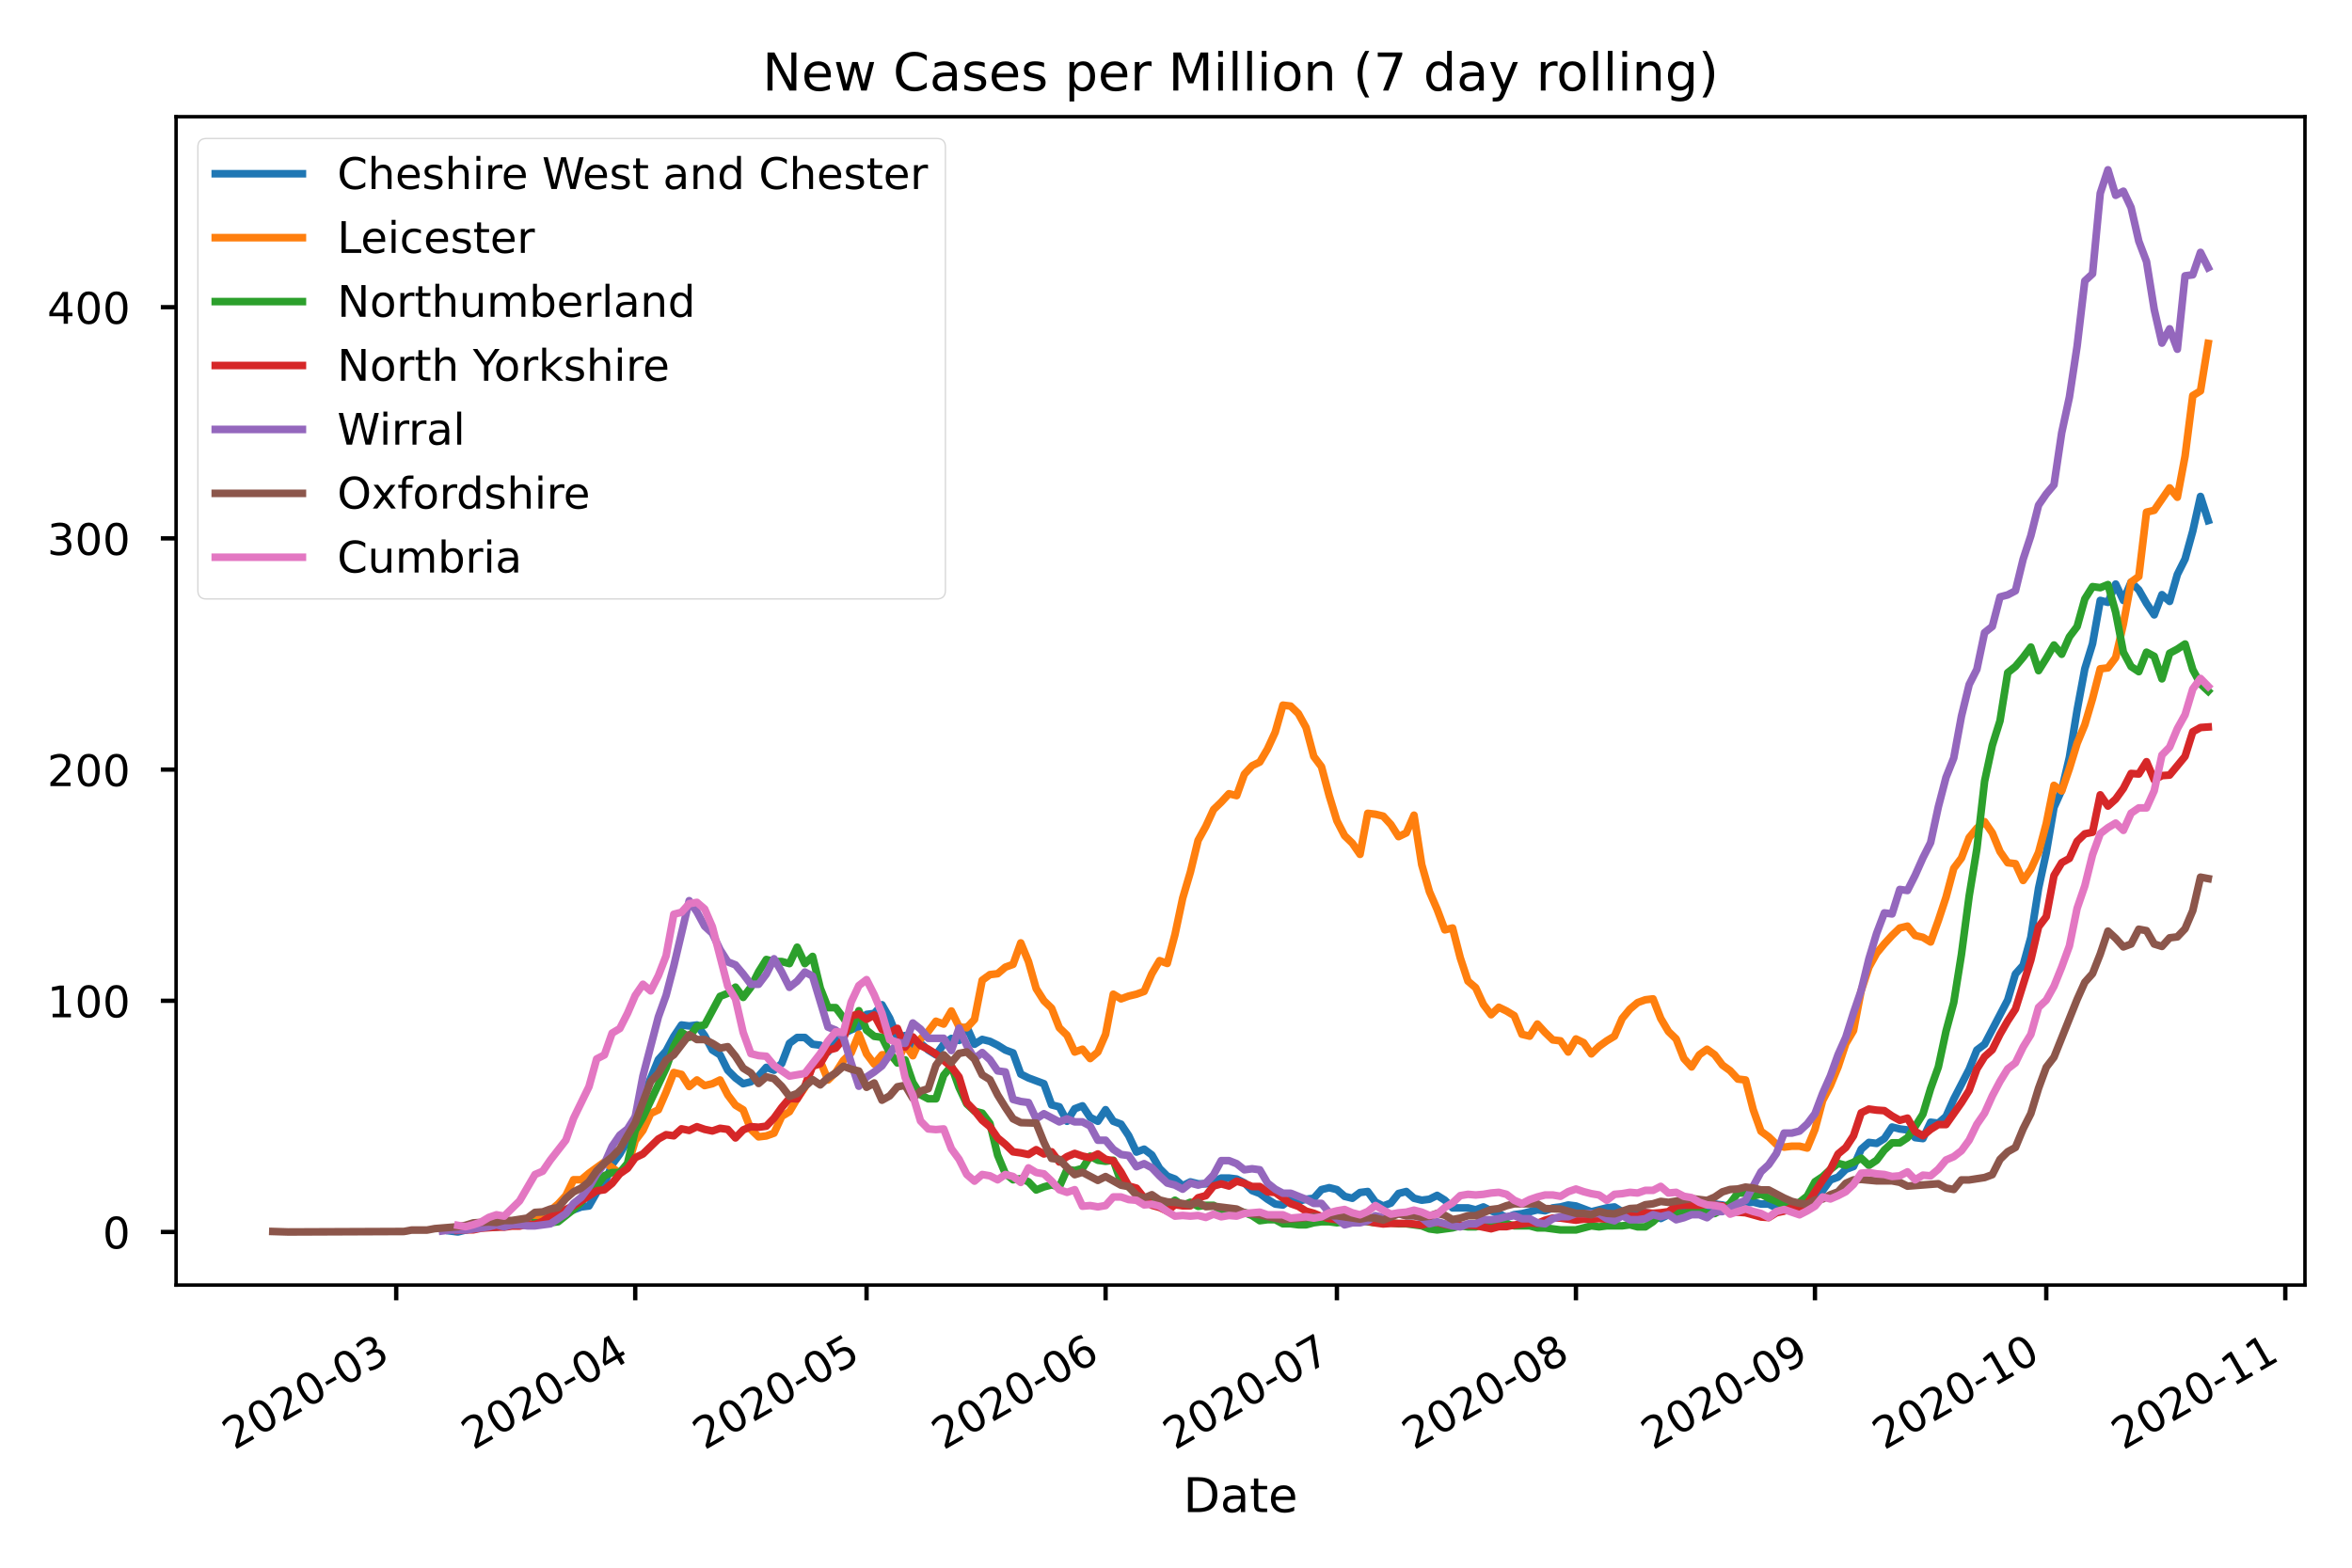 <?xml version="1.0" encoding="utf-8" standalone="no"?>
<!DOCTYPE svg PUBLIC "-//W3C//DTD SVG 1.1//EN"
  "http://www.w3.org/Graphics/SVG/1.1/DTD/svg11.dtd">
<!-- Created with matplotlib (https://matplotlib.org/) -->
<svg height="360pt" version="1.1" viewBox="0 0 540 360" width="540pt" xmlns="http://www.w3.org/2000/svg" xmlns:xlink="http://www.w3.org/1999/xlink">
 <defs>
  <style type="text/css">
*{stroke-linecap:butt;stroke-linejoin:round;}
  </style>
 </defs>
 <g id="figure_1">
  <g id="patch_1">
   <path d="M 0 360 
L 540 360 
L 540 0 
L 0 0 
z
" style="fill:#ffffff;"/>
  </g>
  <g id="axes_1">
   <g id="patch_2">
    <path d="M 40.425 295.102 
L 529.2 295.102 
L 529.2 26.8 
L 40.425 26.8 
z
" style="fill:#ffffff;"/>
   </g>
   <g id="matplotlib.axis_1">
    <g id="xtick_1">
     <g id="line2d_1">
      <defs>
       <path d="M 0 0 
L 0 3.5 
" id="m673e154d02" style="stroke:#000000;"/>
      </defs>
      <g>
       <use style="stroke:#000000;" x="90.967" xlink:href="#m673e154d02" y="295.102"/>
      </g>
     </g>
     <g id="text_1">
      <!-- 2020-03 -->
      <defs>
       <path d="M 19.188 8.297 
L 53.609 8.297 
L 53.609 0 
L 7.328 0 
L 7.328 8.297 
Q 12.938 14.109 22.625 23.891 
Q 32.328 33.688 34.812 36.531 
Q 39.547 41.844 41.422 45.531 
Q 43.312 49.219 43.312 52.781 
Q 43.312 58.594 39.234 62.25 
Q 35.156 65.922 28.609 65.922 
Q 23.969 65.922 18.812 64.312 
Q 13.672 62.703 7.812 59.422 
L 7.812 69.391 
Q 13.766 71.781 18.938 73 
Q 24.125 74.219 28.422 74.219 
Q 39.75 74.219 46.484 68.547 
Q 53.219 62.891 53.219 53.422 
Q 53.219 48.922 51.531 44.891 
Q 49.859 40.875 45.406 35.406 
Q 44.188 33.984 37.641 27.219 
Q 31.109 20.453 19.188 8.297 
z
" id="DejaVuSans-50"/>
       <path d="M 31.781 66.406 
Q 24.172 66.406 20.328 58.906 
Q 16.5 51.422 16.5 36.375 
Q 16.5 21.391 20.328 13.891 
Q 24.172 6.391 31.781 6.391 
Q 39.453 6.391 43.281 13.891 
Q 47.125 21.391 47.125 36.375 
Q 47.125 51.422 43.281 58.906 
Q 39.453 66.406 31.781 66.406 
z
M 31.781 74.219 
Q 44.047 74.219 50.516 64.516 
Q 56.984 54.828 56.984 36.375 
Q 56.984 17.969 50.516 8.266 
Q 44.047 -1.422 31.781 -1.422 
Q 19.531 -1.422 13.062 8.266 
Q 6.594 17.969 6.594 36.375 
Q 6.594 54.828 13.062 64.516 
Q 19.531 74.219 31.781 74.219 
z
" id="DejaVuSans-48"/>
       <path d="M 4.891 31.391 
L 31.203 31.391 
L 31.203 23.391 
L 4.891 23.391 
z
" id="DejaVuSans-45"/>
       <path d="M 40.578 39.312 
Q 47.656 37.797 51.625 33 
Q 55.609 28.219 55.609 21.188 
Q 55.609 10.406 48.188 4.484 
Q 40.766 -1.422 27.094 -1.422 
Q 22.516 -1.422 17.656 -0.516 
Q 12.797 0.391 7.625 2.203 
L 7.625 11.719 
Q 11.719 9.328 16.594 8.109 
Q 21.484 6.891 26.812 6.891 
Q 36.078 6.891 40.938 10.547 
Q 45.797 14.203 45.797 21.188 
Q 45.797 27.641 41.281 31.266 
Q 36.766 34.906 28.719 34.906 
L 20.219 34.906 
L 20.219 43.016 
L 29.109 43.016 
Q 36.375 43.016 40.234 45.922 
Q 44.094 48.828 44.094 54.297 
Q 44.094 59.906 40.109 62.906 
Q 36.141 65.922 28.719 65.922 
Q 24.656 65.922 20.016 65.031 
Q 15.375 64.156 9.812 62.312 
L 9.812 71.094 
Q 15.438 72.656 20.344 73.438 
Q 25.25 74.219 29.594 74.219 
Q 40.828 74.219 47.359 69.109 
Q 53.906 64.016 53.906 55.328 
Q 53.906 49.266 50.438 45.094 
Q 46.969 40.922 40.578 39.312 
z
" id="DejaVuSans-51"/>
      </defs>
      <g transform="translate(53.742 333.074)rotate(-30)scale(0.1 -0.1)">
       <use xlink:href="#DejaVuSans-50"/>
       <use x="63.623" xlink:href="#DejaVuSans-48"/>
       <use x="127.246" xlink:href="#DejaVuSans-50"/>
       <use x="190.869" xlink:href="#DejaVuSans-48"/>
       <use x="254.492" xlink:href="#DejaVuSans-45"/>
       <use x="290.576" xlink:href="#DejaVuSans-48"/>
       <use x="354.199" xlink:href="#DejaVuSans-51"/>
      </g>
     </g>
    </g>
    <g id="xtick_2">
     <g id="line2d_2">
      <g>
       <use style="stroke:#000000;" x="145.845" xlink:href="#m673e154d02" y="295.102"/>
      </g>
     </g>
     <g id="text_2">
      <!-- 2020-04 -->
      <defs>
       <path d="M 37.797 64.312 
L 12.891 25.391 
L 37.797 25.391 
z
M 35.203 72.906 
L 47.609 72.906 
L 47.609 25.391 
L 58.016 25.391 
L 58.016 17.188 
L 47.609 17.188 
L 47.609 0 
L 37.797 0 
L 37.797 17.188 
L 4.891 17.188 
L 4.891 26.703 
z
" id="DejaVuSans-52"/>
      </defs>
      <g transform="translate(108.621 333.074)rotate(-30)scale(0.1 -0.1)">
       <use xlink:href="#DejaVuSans-50"/>
       <use x="63.623" xlink:href="#DejaVuSans-48"/>
       <use x="127.246" xlink:href="#DejaVuSans-50"/>
       <use x="190.869" xlink:href="#DejaVuSans-48"/>
       <use x="254.492" xlink:href="#DejaVuSans-45"/>
       <use x="290.576" xlink:href="#DejaVuSans-48"/>
       <use x="354.199" xlink:href="#DejaVuSans-52"/>
      </g>
     </g>
    </g>
    <g id="xtick_3">
     <g id="line2d_3">
      <g>
       <use style="stroke:#000000;" x="198.954" xlink:href="#m673e154d02" y="295.102"/>
      </g>
     </g>
     <g id="text_3">
      <!-- 2020-05 -->
      <defs>
       <path d="M 10.797 72.906 
L 49.516 72.906 
L 49.516 64.594 
L 19.828 64.594 
L 19.828 46.734 
Q 21.969 47.469 24.109 47.828 
Q 26.266 48.188 28.422 48.188 
Q 40.625 48.188 47.75 41.5 
Q 54.891 34.812 54.891 23.391 
Q 54.891 11.625 47.562 5.094 
Q 40.234 -1.422 26.906 -1.422 
Q 22.312 -1.422 17.547 -0.641 
Q 12.797 0.141 7.719 1.703 
L 7.719 11.625 
Q 12.109 9.234 16.797 8.062 
Q 21.484 6.891 26.703 6.891 
Q 35.156 6.891 40.078 11.328 
Q 45.016 15.766 45.016 23.391 
Q 45.016 31 40.078 35.438 
Q 35.156 39.891 26.703 39.891 
Q 22.75 39.891 18.812 39.016 
Q 14.891 38.141 10.797 36.281 
z
" id="DejaVuSans-53"/>
      </defs>
      <g transform="translate(161.729 333.074)rotate(-30)scale(0.1 -0.1)">
       <use xlink:href="#DejaVuSans-50"/>
       <use x="63.623" xlink:href="#DejaVuSans-48"/>
       <use x="127.246" xlink:href="#DejaVuSans-50"/>
       <use x="190.869" xlink:href="#DejaVuSans-48"/>
       <use x="254.492" xlink:href="#DejaVuSans-45"/>
       <use x="290.576" xlink:href="#DejaVuSans-48"/>
       <use x="354.199" xlink:href="#DejaVuSans-53"/>
      </g>
     </g>
    </g>
    <g id="xtick_4">
     <g id="line2d_4">
      <g>
       <use style="stroke:#000000;" x="253.833" xlink:href="#m673e154d02" y="295.102"/>
      </g>
     </g>
     <g id="text_4">
      <!-- 2020-06 -->
      <defs>
       <path d="M 33.016 40.375 
Q 26.375 40.375 22.484 35.828 
Q 18.609 31.297 18.609 23.391 
Q 18.609 15.531 22.484 10.953 
Q 26.375 6.391 33.016 6.391 
Q 39.656 6.391 43.531 10.953 
Q 47.406 15.531 47.406 23.391 
Q 47.406 31.297 43.531 35.828 
Q 39.656 40.375 33.016 40.375 
z
M 52.594 71.297 
L 52.594 62.312 
Q 48.875 64.062 45.094 64.984 
Q 41.312 65.922 37.594 65.922 
Q 27.828 65.922 22.672 59.328 
Q 17.531 52.734 16.797 39.406 
Q 19.672 43.656 24.016 45.922 
Q 28.375 48.188 33.594 48.188 
Q 44.578 48.188 50.953 41.516 
Q 57.328 34.859 57.328 23.391 
Q 57.328 12.156 50.688 5.359 
Q 44.047 -1.422 33.016 -1.422 
Q 20.359 -1.422 13.672 8.266 
Q 6.984 17.969 6.984 36.375 
Q 6.984 53.656 15.188 63.938 
Q 23.391 74.219 37.203 74.219 
Q 40.922 74.219 44.703 73.484 
Q 48.484 72.75 52.594 71.297 
z
" id="DejaVuSans-54"/>
      </defs>
      <g transform="translate(216.608 333.074)rotate(-30)scale(0.1 -0.1)">
       <use xlink:href="#DejaVuSans-50"/>
       <use x="63.623" xlink:href="#DejaVuSans-48"/>
       <use x="127.246" xlink:href="#DejaVuSans-50"/>
       <use x="190.869" xlink:href="#DejaVuSans-48"/>
       <use x="254.492" xlink:href="#DejaVuSans-45"/>
       <use x="290.576" xlink:href="#DejaVuSans-48"/>
       <use x="354.199" xlink:href="#DejaVuSans-54"/>
      </g>
     </g>
    </g>
    <g id="xtick_5">
     <g id="line2d_5">
      <g>
       <use style="stroke:#000000;" x="306.941" xlink:href="#m673e154d02" y="295.102"/>
      </g>
     </g>
     <g id="text_5">
      <!-- 2020-07 -->
      <defs>
       <path d="M 8.203 72.906 
L 55.078 72.906 
L 55.078 68.703 
L 28.609 0 
L 18.312 0 
L 43.219 64.594 
L 8.203 64.594 
z
" id="DejaVuSans-55"/>
      </defs>
      <g transform="translate(269.716 333.074)rotate(-30)scale(0.1 -0.1)">
       <use xlink:href="#DejaVuSans-50"/>
       <use x="63.623" xlink:href="#DejaVuSans-48"/>
       <use x="127.246" xlink:href="#DejaVuSans-50"/>
       <use x="190.869" xlink:href="#DejaVuSans-48"/>
       <use x="254.492" xlink:href="#DejaVuSans-45"/>
       <use x="290.576" xlink:href="#DejaVuSans-48"/>
       <use x="354.199" xlink:href="#DejaVuSans-55"/>
      </g>
     </g>
    </g>
    <g id="xtick_6">
     <g id="line2d_6">
      <g>
       <use style="stroke:#000000;" x="361.82" xlink:href="#m673e154d02" y="295.102"/>
      </g>
     </g>
     <g id="text_6">
      <!-- 2020-08 -->
      <defs>
       <path d="M 31.781 34.625 
Q 24.75 34.625 20.719 30.859 
Q 16.703 27.094 16.703 20.516 
Q 16.703 13.922 20.719 10.156 
Q 24.75 6.391 31.781 6.391 
Q 38.812 6.391 42.859 10.172 
Q 46.922 13.969 46.922 20.516 
Q 46.922 27.094 42.891 30.859 
Q 38.875 34.625 31.781 34.625 
z
M 21.922 38.812 
Q 15.578 40.375 12.031 44.719 
Q 8.5 49.078 8.5 55.328 
Q 8.5 64.062 14.719 69.141 
Q 20.953 74.219 31.781 74.219 
Q 42.672 74.219 48.875 69.141 
Q 55.078 64.062 55.078 55.328 
Q 55.078 49.078 51.531 44.719 
Q 48 40.375 41.703 38.812 
Q 48.828 37.156 52.797 32.312 
Q 56.781 27.484 56.781 20.516 
Q 56.781 9.906 50.312 4.234 
Q 43.844 -1.422 31.781 -1.422 
Q 19.734 -1.422 13.25 4.234 
Q 6.781 9.906 6.781 20.516 
Q 6.781 27.484 10.781 32.312 
Q 14.797 37.156 21.922 38.812 
z
M 18.312 54.391 
Q 18.312 48.734 21.844 45.562 
Q 25.391 42.391 31.781 42.391 
Q 38.141 42.391 41.719 45.562 
Q 45.312 48.734 45.312 54.391 
Q 45.312 60.062 41.719 63.234 
Q 38.141 66.406 31.781 66.406 
Q 25.391 66.406 21.844 63.234 
Q 18.312 60.062 18.312 54.391 
z
" id="DejaVuSans-56"/>
      </defs>
      <g transform="translate(324.595 333.074)rotate(-30)scale(0.1 -0.1)">
       <use xlink:href="#DejaVuSans-50"/>
       <use x="63.623" xlink:href="#DejaVuSans-48"/>
       <use x="127.246" xlink:href="#DejaVuSans-50"/>
       <use x="190.869" xlink:href="#DejaVuSans-48"/>
       <use x="254.492" xlink:href="#DejaVuSans-45"/>
       <use x="290.576" xlink:href="#DejaVuSans-48"/>
       <use x="354.199" xlink:href="#DejaVuSans-56"/>
      </g>
     </g>
    </g>
    <g id="xtick_7">
     <g id="line2d_7">
      <g>
       <use style="stroke:#000000;" x="416.699" xlink:href="#m673e154d02" y="295.102"/>
      </g>
     </g>
     <g id="text_7">
      <!-- 2020-09 -->
      <defs>
       <path d="M 10.984 1.516 
L 10.984 10.5 
Q 14.703 8.734 18.5 7.812 
Q 22.312 6.891 25.984 6.891 
Q 35.75 6.891 40.891 13.453 
Q 46.047 20.016 46.781 33.406 
Q 43.953 29.203 39.594 26.953 
Q 35.25 24.703 29.984 24.703 
Q 19.047 24.703 12.672 31.312 
Q 6.297 37.938 6.297 49.422 
Q 6.297 60.641 12.938 67.422 
Q 19.578 74.219 30.609 74.219 
Q 43.266 74.219 49.922 64.516 
Q 56.594 54.828 56.594 36.375 
Q 56.594 19.141 48.406 8.859 
Q 40.234 -1.422 26.422 -1.422 
Q 22.703 -1.422 18.891 -0.688 
Q 15.094 0.047 10.984 1.516 
z
M 30.609 32.422 
Q 37.25 32.422 41.125 36.953 
Q 45.016 41.5 45.016 49.422 
Q 45.016 57.281 41.125 61.844 
Q 37.25 66.406 30.609 66.406 
Q 23.969 66.406 20.094 61.844 
Q 16.219 57.281 16.219 49.422 
Q 16.219 41.5 20.094 36.953 
Q 23.969 32.422 30.609 32.422 
z
" id="DejaVuSans-57"/>
      </defs>
      <g transform="translate(379.474 333.074)rotate(-30)scale(0.1 -0.1)">
       <use xlink:href="#DejaVuSans-50"/>
       <use x="63.623" xlink:href="#DejaVuSans-48"/>
       <use x="127.246" xlink:href="#DejaVuSans-50"/>
       <use x="190.869" xlink:href="#DejaVuSans-48"/>
       <use x="254.492" xlink:href="#DejaVuSans-45"/>
       <use x="290.576" xlink:href="#DejaVuSans-48"/>
       <use x="354.199" xlink:href="#DejaVuSans-57"/>
      </g>
     </g>
    </g>
    <g id="xtick_8">
     <g id="line2d_8">
      <g>
       <use style="stroke:#000000;" x="469.807" xlink:href="#m673e154d02" y="295.102"/>
      </g>
     </g>
     <g id="text_8">
      <!-- 2020-10 -->
      <defs>
       <path d="M 12.406 8.297 
L 28.516 8.297 
L 28.516 63.922 
L 10.984 60.406 
L 10.984 69.391 
L 28.422 72.906 
L 38.281 72.906 
L 38.281 8.297 
L 54.391 8.297 
L 54.391 0 
L 12.406 0 
z
" id="DejaVuSans-49"/>
      </defs>
      <g transform="translate(432.582 333.074)rotate(-30)scale(0.1 -0.1)">
       <use xlink:href="#DejaVuSans-50"/>
       <use x="63.623" xlink:href="#DejaVuSans-48"/>
       <use x="127.246" xlink:href="#DejaVuSans-50"/>
       <use x="190.869" xlink:href="#DejaVuSans-48"/>
       <use x="254.492" xlink:href="#DejaVuSans-45"/>
       <use x="290.576" xlink:href="#DejaVuSans-49"/>
       <use x="354.199" xlink:href="#DejaVuSans-48"/>
      </g>
     </g>
    </g>
    <g id="xtick_9">
     <g id="line2d_9">
      <g>
       <use style="stroke:#000000;" x="524.686" xlink:href="#m673e154d02" y="295.102"/>
      </g>
     </g>
     <g id="text_9">
      <!-- 2020-11 -->
      <g transform="translate(487.461 333.074)rotate(-30)scale(0.1 -0.1)">
       <use xlink:href="#DejaVuSans-50"/>
       <use x="63.623" xlink:href="#DejaVuSans-48"/>
       <use x="127.246" xlink:href="#DejaVuSans-50"/>
       <use x="190.869" xlink:href="#DejaVuSans-48"/>
       <use x="254.492" xlink:href="#DejaVuSans-45"/>
       <use x="290.576" xlink:href="#DejaVuSans-49"/>
       <use x="354.199" xlink:href="#DejaVuSans-49"/>
      </g>
     </g>
    </g>
    <g id="text_10">
     <!-- Date -->
     <defs>
      <path d="M 19.672 64.797 
L 19.672 8.109 
L 31.594 8.109 
Q 46.688 8.109 53.688 14.938 
Q 60.688 21.781 60.688 36.531 
Q 60.688 51.172 53.688 57.984 
Q 46.688 64.797 31.594 64.797 
z
M 9.812 72.906 
L 30.078 72.906 
Q 51.266 72.906 61.172 64.094 
Q 71.094 55.281 71.094 36.531 
Q 71.094 17.672 61.125 8.828 
Q 51.172 0 30.078 0 
L 9.812 0 
z
" id="DejaVuSans-68"/>
      <path d="M 34.281 27.484 
Q 23.391 27.484 19.188 25 
Q 14.984 22.516 14.984 16.5 
Q 14.984 11.719 18.141 8.906 
Q 21.297 6.109 26.703 6.109 
Q 34.188 6.109 38.703 11.406 
Q 43.219 16.703 43.219 25.484 
L 43.219 27.484 
z
M 52.203 31.203 
L 52.203 0 
L 43.219 0 
L 43.219 8.297 
Q 40.141 3.328 35.547 0.953 
Q 30.953 -1.422 24.312 -1.422 
Q 15.922 -1.422 10.953 3.297 
Q 6 8.016 6 15.922 
Q 6 25.141 12.172 29.828 
Q 18.359 34.516 30.609 34.516 
L 43.219 34.516 
L 43.219 35.406 
Q 43.219 41.609 39.141 45 
Q 35.062 48.391 27.688 48.391 
Q 23 48.391 18.547 47.266 
Q 14.109 46.141 10.016 43.891 
L 10.016 52.203 
Q 14.938 54.109 19.578 55.047 
Q 24.219 56 28.609 56 
Q 40.484 56 46.344 49.844 
Q 52.203 43.703 52.203 31.203 
z
" id="DejaVuSans-97"/>
      <path d="M 18.312 70.219 
L 18.312 54.688 
L 36.812 54.688 
L 36.812 47.703 
L 18.312 47.703 
L 18.312 18.016 
Q 18.312 11.328 20.141 9.422 
Q 21.969 7.516 27.594 7.516 
L 36.812 7.516 
L 36.812 0 
L 27.594 0 
Q 17.188 0 13.234 3.875 
Q 9.281 7.766 9.281 18.016 
L 9.281 47.703 
L 2.688 47.703 
L 2.688 54.688 
L 9.281 54.688 
L 9.281 70.219 
z
" id="DejaVuSans-116"/>
      <path d="M 56.203 29.594 
L 56.203 25.203 
L 14.891 25.203 
Q 15.484 15.922 20.484 11.062 
Q 25.484 6.203 34.422 6.203 
Q 39.594 6.203 44.453 7.469 
Q 49.312 8.734 54.109 11.281 
L 54.109 2.781 
Q 49.266 0.734 44.188 -0.344 
Q 39.109 -1.422 33.891 -1.422 
Q 20.797 -1.422 13.156 6.188 
Q 5.516 13.812 5.516 26.812 
Q 5.516 40.234 12.766 48.109 
Q 20.016 56 32.328 56 
Q 43.359 56 49.781 48.891 
Q 56.203 41.797 56.203 29.594 
z
M 47.219 32.234 
Q 47.125 39.594 43.094 43.984 
Q 39.062 48.391 32.422 48.391 
Q 24.906 48.391 20.391 44.141 
Q 15.875 39.891 15.188 32.172 
z
" id="DejaVuSans-101"/>
     </defs>
     <g transform="translate(271.667 347.233)scale(0.11 -0.11)">
      <use xlink:href="#DejaVuSans-68"/>
      <use x="77.002" xlink:href="#DejaVuSans-97"/>
      <use x="138.281" xlink:href="#DejaVuSans-116"/>
      <use x="177.49" xlink:href="#DejaVuSans-101"/>
     </g>
    </g>
   </g>
   <g id="matplotlib.axis_2">
    <g id="ytick_1">
     <g id="line2d_10">
      <defs>
       <path d="M 0 0 
L -3.5 0 
" id="mdd4d232287" style="stroke:#000000;"/>
      </defs>
      <g>
       <use style="stroke:#000000;" x="40.425" xlink:href="#mdd4d232287" y="282.907"/>
      </g>
     </g>
     <g id="text_11">
      <!-- 0 -->
      <g transform="translate(23.562 286.706)scale(0.1 -0.1)">
       <use xlink:href="#DejaVuSans-48"/>
      </g>
     </g>
    </g>
    <g id="ytick_2">
     <g id="line2d_11">
      <g>
       <use style="stroke:#000000;" x="40.425" xlink:href="#mdd4d232287" y="229.816"/>
      </g>
     </g>
     <g id="text_12">
      <!-- 100 -->
      <g transform="translate(10.838 233.615)scale(0.1 -0.1)">
       <use xlink:href="#DejaVuSans-49"/>
       <use x="63.623" xlink:href="#DejaVuSans-48"/>
       <use x="127.246" xlink:href="#DejaVuSans-48"/>
      </g>
     </g>
    </g>
    <g id="ytick_3">
     <g id="line2d_12">
      <g>
       <use style="stroke:#000000;" x="40.425" xlink:href="#mdd4d232287" y="176.724"/>
      </g>
     </g>
     <g id="text_13">
      <!-- 200 -->
      <g transform="translate(10.838 180.524)scale(0.1 -0.1)">
       <use xlink:href="#DejaVuSans-50"/>
       <use x="63.623" xlink:href="#DejaVuSans-48"/>
       <use x="127.246" xlink:href="#DejaVuSans-48"/>
      </g>
     </g>
    </g>
    <g id="ytick_4">
     <g id="line2d_13">
      <g>
       <use style="stroke:#000000;" x="40.425" xlink:href="#mdd4d232287" y="123.633"/>
      </g>
     </g>
     <g id="text_14">
      <!-- 300 -->
      <g transform="translate(10.838 127.433)scale(0.1 -0.1)">
       <use xlink:href="#DejaVuSans-51"/>
       <use x="63.623" xlink:href="#DejaVuSans-48"/>
       <use x="127.246" xlink:href="#DejaVuSans-48"/>
      </g>
     </g>
    </g>
    <g id="ytick_5">
     <g id="line2d_14">
      <g>
       <use style="stroke:#000000;" x="40.425" xlink:href="#mdd4d232287" y="70.542"/>
      </g>
     </g>
     <g id="text_15">
      <!-- 400 -->
      <g transform="translate(10.838 74.342)scale(0.1 -0.1)">
       <use xlink:href="#DejaVuSans-52"/>
       <use x="63.623" xlink:href="#DejaVuSans-48"/>
       <use x="127.246" xlink:href="#DejaVuSans-48"/>
      </g>
     </g>
    </g>
   </g>
   <g id="line2d_15">
    <path clip-path="url(#p4c265e9360)" d="M 103.359 282.686 
L 105.129 282.907 
L 108.669 282.022 
L 110.44 281.801 
L 113.98 281.801 
L 117.521 280.917 
L 119.291 281.138 
L 121.061 281.138 
L 124.602 279.812 
L 126.372 279.369 
L 128.142 279.148 
L 133.453 277.159 
L 135.224 276.938 
L 136.994 273.843 
L 138.764 271.853 
L 140.534 267.431 
L 142.305 265 
L 144.075 261.905 
L 145.845 256.599 
L 147.616 251.956 
L 151.156 243.334 
L 152.926 241.345 
L 154.697 238.028 
L 156.467 235.376 
L 158.237 235.597 
L 160.008 235.376 
L 161.778 237.807 
L 163.548 241.124 
L 165.318 242.229 
L 167.089 245.766 
L 168.859 247.535 
L 170.629 248.861 
L 172.4 248.419 
L 174.17 247.093 
L 175.94 245.103 
L 177.71 245.766 
L 179.481 244.219 
L 181.251 239.576 
L 183.021 238.25 
L 184.792 238.25 
L 186.562 239.797 
L 188.332 240.018 
L 190.102 241.566 
L 191.873 238.25 
L 195.413 236.481 
L 197.184 235.818 
L 198.954 232.944 
L 200.724 232.723 
L 202.494 230.733 
L 204.265 233.828 
L 206.035 238.25 
L 207.805 237.807 
L 209.575 240.46 
L 211.346 239.576 
L 213.116 241.124 
L 214.886 242.229 
L 216.657 239.797 
L 218.427 238.471 
L 220.197 238.913 
L 221.967 235.818 
L 223.738 239.797 
L 225.508 238.692 
L 227.278 239.134 
L 229.049 240.018 
L 230.819 241.124 
L 232.589 241.787 
L 234.359 246.65 
L 236.13 247.535 
L 239.67 248.861 
L 241.441 253.725 
L 243.211 254.167 
L 244.981 257.483 
L 246.751 254.609 
L 248.522 253.946 
L 250.292 256.599 
L 252.062 257.483 
L 253.833 254.83 
L 255.603 257.483 
L 257.373 258.146 
L 259.143 260.799 
L 260.914 264.557 
L 262.684 263.894 
L 264.454 265.221 
L 266.225 268.316 
L 267.995 270.084 
L 269.765 270.748 
L 271.535 272.295 
L 273.306 271.411 
L 275.076 271.853 
L 276.846 271.853 
L 278.617 271.411 
L 280.387 270.526 
L 282.157 270.526 
L 283.927 270.748 
L 285.698 271.632 
L 287.468 273.4 
L 289.238 274.064 
L 291.008 275.39 
L 292.779 276.496 
L 294.549 276.717 
L 296.319 275.39 
L 298.09 275.832 
L 299.86 275.39 
L 301.63 275.169 
L 303.4 273.179 
L 305.171 272.737 
L 306.941 273.179 
L 308.711 274.727 
L 310.482 275.169 
L 312.252 273.843 
L 314.022 273.622 
L 315.792 276.053 
L 317.563 276.938 
L 319.333 276.274 
L 321.103 274.064 
L 322.874 273.622 
L 324.644 275.169 
L 326.414 275.611 
L 328.184 275.39 
L 329.955 274.506 
L 331.725 275.611 
L 333.495 277.38 
L 337.036 277.38 
L 338.806 277.822 
L 340.576 277.159 
L 342.347 278.043 
L 344.117 278.706 
L 345.887 279.591 
L 347.658 278.927 
L 349.428 278.706 
L 352.968 277.822 
L 354.739 278.043 
L 356.509 277.38 
L 358.279 277.159 
L 360.05 276.717 
L 361.82 276.938 
L 365.36 278.264 
L 368.901 277.38 
L 370.671 277.159 
L 372.441 278.264 
L 374.212 278.706 
L 375.982 278.706 
L 377.752 278.485 
L 379.523 278.706 
L 381.293 279.812 
L 383.063 278.927 
L 384.833 278.706 
L 386.604 278.043 
L 388.374 278.043 
L 390.144 278.264 
L 391.915 278.264 
L 393.685 276.496 
L 395.455 276.717 
L 397.225 277.159 
L 400.766 276.274 
L 402.536 276.053 
L 404.307 276.496 
L 406.077 276.496 
L 407.847 277.38 
L 409.617 277.159 
L 411.388 277.159 
L 413.158 276.938 
L 414.928 276.053 
L 416.699 274.506 
L 418.469 273.4 
L 420.239 270.969 
L 422.009 270.305 
L 423.78 268.537 
L 425.55 267.874 
L 427.32 263.894 
L 429.091 262.347 
L 430.861 262.568 
L 432.631 261.462 
L 434.401 258.81 
L 436.172 259.252 
L 437.942 259.473 
L 439.712 261.241 
L 441.483 261.462 
L 443.253 257.704 
L 445.023 257.925 
L 446.793 256.378 
L 448.564 252.398 
L 452.104 245.545 
L 453.874 241.124 
L 455.645 239.797 
L 460.956 229.628 
L 462.726 223.659 
L 464.496 221.669 
L 466.266 215.258 
L 468.037 203.983 
L 469.807 195.803 
L 471.577 185.413 
L 473.348 181.433 
L 475.118 173.917 
L 476.888 163.084 
L 478.658 153.578 
L 480.429 147.83 
L 482.199 137.881 
L 483.969 138.324 
L 485.74 134.123 
L 487.51 137.881 
L 489.28 133.681 
L 491.05 135.45 
L 492.821 138.545 
L 494.591 141.198 
L 496.361 136.555 
L 498.132 138.103 
L 499.902 131.912 
L 501.672 128.375 
L 503.442 121.964 
L 505.213 114.005 
L 506.983 119.532 
L 506.983 119.532 
" style="fill:none;stroke:#1f77b4;stroke-linecap:square;stroke-width:1.75;"/>
   </g>
   <g id="line2d_16">
    <path clip-path="url(#p4c265e9360)" d="M 119.291 281.194 
L 121.061 280.337 
L 122.832 279.267 
L 124.602 279.053 
L 126.372 277.982 
L 128.142 276.483 
L 129.913 274.556 
L 131.683 270.916 
L 133.453 270.916 
L 135.224 269.417 
L 138.764 266.848 
L 142.305 269.417 
L 144.075 267.919 
L 145.845 261.923 
L 147.616 259.568 
L 149.386 255.714 
L 151.156 254.858 
L 152.926 250.79 
L 154.697 246.293 
L 156.467 246.721 
L 158.237 249.505 
L 160.008 248.006 
L 161.778 249.291 
L 163.548 248.863 
L 165.318 248.006 
L 167.089 251.432 
L 168.859 253.787 
L 170.629 254.858 
L 172.4 259.354 
L 174.17 261.067 
L 175.94 260.853 
L 177.71 260.211 
L 179.481 256.357 
L 181.251 255.286 
L 183.021 252.288 
L 184.792 249.719 
L 186.562 244.366 
L 188.332 243.724 
L 190.102 248.006 
L 191.873 246.293 
L 193.643 243.51 
L 195.413 241.797 
L 197.184 237.514 
L 198.954 242.011 
L 200.724 244.366 
L 202.494 242.225 
L 204.265 242.225 
L 206.035 243.724 
L 207.805 239.87 
L 209.575 242.439 
L 211.346 238.585 
L 213.116 236.872 
L 214.886 234.517 
L 216.657 235.159 
L 218.427 232.162 
L 220.197 235.802 
L 221.967 236.016 
L 223.738 234.089 
L 225.508 225.096 
L 227.278 223.811 
L 229.049 223.597 
L 230.819 222.098 
L 232.589 221.456 
L 234.359 216.531 
L 236.13 220.814 
L 237.9 227.023 
L 239.67 229.806 
L 241.441 231.519 
L 243.211 236.016 
L 244.981 237.729 
L 246.751 241.583 
L 248.522 240.94 
L 250.292 243.081 
L 252.062 241.583 
L 253.833 237.514 
L 255.603 228.308 
L 257.373 229.378 
L 259.143 228.736 
L 260.914 228.308 
L 262.684 227.665 
L 264.454 223.597 
L 266.225 220.599 
L 267.995 221.242 
L 269.765 214.604 
L 271.535 206.254 
L 273.306 200.259 
L 275.076 192.979 
L 276.846 189.767 
L 278.617 185.913 
L 280.387 184.2 
L 282.157 182.273 
L 283.927 182.701 
L 285.698 177.777 
L 287.468 175.85 
L 289.238 174.993 
L 291.008 171.995 
L 292.779 168.141 
L 294.549 161.932 
L 296.319 162.146 
L 298.09 163.859 
L 299.86 167.071 
L 301.63 173.708 
L 303.4 176.064 
L 305.171 182.701 
L 306.941 188.482 
L 308.711 191.908 
L 310.482 193.621 
L 312.252 196.19 
L 314.022 186.769 
L 315.792 186.983 
L 317.563 187.412 
L 319.333 189.339 
L 321.103 192.122 
L 322.874 191.266 
L 324.644 187.198 
L 326.414 198.546 
L 328.184 204.755 
L 329.955 208.823 
L 331.725 213.534 
L 333.495 213.105 
L 335.266 219.957 
L 337.036 225.31 
L 338.806 226.809 
L 340.576 230.663 
L 342.347 233.018 
L 344.117 231.305 
L 345.887 232.162 
L 347.658 233.232 
L 349.428 237.514 
L 351.198 237.943 
L 352.968 235.159 
L 354.739 237.086 
L 356.509 238.799 
L 358.279 239.013 
L 360.05 241.583 
L 361.82 238.585 
L 363.59 239.441 
L 365.36 242.011 
L 367.131 240.298 
L 368.901 239.013 
L 370.671 237.943 
L 372.441 233.875 
L 374.212 231.733 
L 375.982 230.235 
L 377.752 229.592 
L 379.523 229.378 
L 381.293 233.875 
L 383.063 236.872 
L 384.833 238.585 
L 386.604 243.081 
L 388.374 245.008 
L 390.144 242.225 
L 391.915 240.94 
L 393.685 242.225 
L 395.455 244.58 
L 397.225 245.865 
L 398.996 247.792 
L 400.766 248.006 
L 402.536 254.858 
L 404.307 259.782 
L 406.077 261.067 
L 407.847 262.78 
L 409.617 263.422 
L 411.388 263.208 
L 413.158 263.208 
L 414.928 263.636 
L 416.699 259.354 
L 418.469 252.717 
L 420.239 249.291 
L 422.009 245.008 
L 423.78 239.656 
L 425.55 236.658 
L 427.32 227.451 
L 429.091 222.098 
L 430.861 218.887 
L 432.631 216.745 
L 434.401 214.818 
L 436.172 213.105 
L 437.942 212.677 
L 439.712 214.818 
L 441.483 215.247 
L 443.253 216.317 
L 445.023 211.393 
L 446.793 206.04 
L 448.564 199.402 
L 450.334 197.047 
L 452.104 192.336 
L 453.874 190.195 
L 455.645 188.696 
L 457.415 191.266 
L 459.185 195.548 
L 460.956 198.117 
L 462.726 198.332 
L 464.496 202.186 
L 466.266 199.616 
L 468.037 195.762 
L 469.807 189.125 
L 471.577 180.346 
L 473.348 181.631 
L 475.118 176.492 
L 476.888 170.711 
L 478.658 166.429 
L 480.429 160.433 
L 482.199 153.582 
L 483.969 153.368 
L 485.74 151.012 
L 487.51 143.304 
L 489.28 133.669 
L 491.05 132.384 
L 492.821 117.61 
L 494.591 117.182 
L 498.132 112.043 
L 499.902 114.185 
L 501.672 104.764 
L 503.442 90.846 
L 505.213 89.776 
L 506.983 78.856 
L 506.983 78.856 
" style="fill:none;stroke:#ff7f0e;stroke-linecap:square;stroke-width:1.75;"/>
   </g>
   <g id="line2d_17">
    <path clip-path="url(#p4c265e9360)" d="M 122.832 280.79 
L 126.372 280.79 
L 128.142 280.554 
L 131.683 277.732 
L 133.453 276.085 
L 135.224 273.733 
L 136.994 272.322 
L 138.764 269.969 
L 140.534 269.264 
L 142.305 269.264 
L 144.075 267.147 
L 145.845 259.619 
L 147.616 256.562 
L 152.926 245.271 
L 154.697 240.331 
L 156.467 237.038 
L 158.237 238.214 
L 160.008 235.627 
L 161.778 235.391 
L 165.318 228.805 
L 167.089 228.099 
L 168.859 226.688 
L 170.629 229.04 
L 172.4 226.688 
L 174.17 223.16 
L 175.94 220.337 
L 177.71 220.807 
L 179.481 220.807 
L 181.251 221.278 
L 183.021 217.514 
L 184.792 221.278 
L 186.562 219.631 
L 188.332 226.923 
L 190.102 231.392 
L 191.873 231.392 
L 193.643 233.745 
L 195.413 236.332 
L 197.184 232.098 
L 198.954 236.567 
L 200.724 237.979 
L 202.494 238.214 
L 204.265 241.742 
L 206.035 244.095 
L 207.805 243.389 
L 209.575 248.564 
L 211.346 251.387 
L 213.116 252.327 
L 214.886 252.327 
L 216.657 246.917 
L 218.427 244.8 
L 220.197 249.74 
L 221.967 253.504 
L 223.738 255.15 
L 225.508 255.621 
L 227.278 257.973 
L 229.049 265.265 
L 230.819 269.499 
L 232.589 270.91 
L 234.359 270.675 
L 236.13 271.381 
L 237.9 273.262 
L 239.67 272.557 
L 241.441 272.086 
L 243.211 272.557 
L 244.981 268.558 
L 246.751 268.793 
L 248.522 268.323 
L 250.292 265.5 
L 252.062 266.441 
L 253.833 266.676 
L 255.603 266.441 
L 257.373 271.381 
L 259.143 272.557 
L 260.914 274.203 
L 262.684 275.38 
L 264.454 275.38 
L 266.225 277.026 
L 267.995 276.791 
L 269.765 275.615 
L 271.535 276.791 
L 273.306 276.085 
L 275.076 277.026 
L 276.846 276.791 
L 278.617 276.791 
L 280.387 277.967 
L 282.157 278.437 
L 283.927 278.202 
L 285.698 278.437 
L 287.468 279.143 
L 289.238 280.319 
L 291.008 280.084 
L 292.779 280.084 
L 294.549 281.025 
L 296.319 281.025 
L 298.09 281.26 
L 299.86 281.26 
L 301.63 280.79 
L 303.4 280.554 
L 305.171 280.554 
L 306.941 280.79 
L 308.711 280.554 
L 310.482 280.79 
L 312.252 280.319 
L 315.792 280.79 
L 319.333 280.79 
L 321.103 281.025 
L 322.874 281.025 
L 326.414 281.495 
L 328.184 282.201 
L 329.955 282.436 
L 333.495 281.966 
L 335.266 281.495 
L 337.036 281.731 
L 338.806 281.731 
L 340.576 281.26 
L 342.347 281.025 
L 345.887 281.025 
L 347.658 281.495 
L 351.198 281.495 
L 352.968 281.966 
L 354.739 281.966 
L 358.279 282.436 
L 361.82 282.436 
L 365.36 281.495 
L 367.131 281.731 
L 368.901 281.495 
L 372.441 281.495 
L 374.212 281.26 
L 375.982 281.731 
L 377.752 281.731 
L 379.523 280.554 
L 381.293 278.908 
L 383.063 278.437 
L 384.833 278.437 
L 386.604 278.673 
L 390.144 277.732 
L 391.915 278.673 
L 393.685 278.673 
L 395.455 277.732 
L 397.225 276.32 
L 398.996 273.968 
L 400.766 273.968 
L 402.536 274.674 
L 404.307 274.203 
L 406.077 275.144 
L 407.847 275.85 
L 409.617 276.791 
L 411.388 277.026 
L 413.158 276.085 
L 414.928 274.674 
L 416.699 271.381 
L 418.469 270.205 
L 420.239 268.558 
L 422.009 267.147 
L 423.78 267.617 
L 425.55 266.911 
L 427.32 265.971 
L 429.091 267.617 
L 430.861 266.441 
L 432.631 264.089 
L 434.401 262.442 
L 436.172 262.442 
L 437.942 261.266 
L 439.712 258.679 
L 441.483 255.856 
L 443.253 249.975 
L 445.023 245.036 
L 446.793 236.803 
L 448.564 230.216 
L 450.334 219.161 
L 452.104 205.753 
L 453.874 194.933 
L 455.645 179.408 
L 457.415 171.175 
L 459.185 165.53 
L 460.956 154.474 
L 462.726 153.063 
L 464.496 150.946 
L 466.266 148.593 
L 468.037 154.004 
L 469.807 151.181 
L 471.577 148.123 
L 473.348 150.24 
L 475.118 146.241 
L 476.888 143.889 
L 478.658 137.538 
L 480.429 134.715 
L 482.199 134.95 
L 483.969 134.245 
L 485.74 140.596 
L 487.51 149.77 
L 489.28 153.063 
L 491.05 154.239 
L 492.821 149.77 
L 494.591 150.71 
L 496.361 155.885 
L 498.132 150.005 
L 499.902 149.064 
L 501.672 147.888 
L 503.442 153.768 
L 505.213 157.062 
L 506.983 158.708 
L 506.983 158.708 
" style="fill:none;stroke:#2ca02c;stroke-linecap:square;stroke-width:1.75;"/>
   </g>
   <g id="line2d_18">
    <path clip-path="url(#p4c265e9360)" d="M 105.129 282.539 
L 106.899 282.416 
L 108.669 282.416 
L 110.44 282.048 
L 113.98 281.802 
L 115.751 281.802 
L 117.521 281.557 
L 119.291 281.557 
L 121.061 281.189 
L 122.832 281.189 
L 124.602 280.452 
L 126.372 279.225 
L 128.142 278.98 
L 129.913 277.753 
L 131.683 276.894 
L 136.994 273.458 
L 138.764 273.212 
L 140.534 271.74 
L 142.305 269.531 
L 144.075 268.304 
L 145.845 265.849 
L 147.616 264.99 
L 151.156 261.554 
L 152.926 260.573 
L 154.697 260.818 
L 156.467 259.223 
L 158.237 259.591 
L 160.008 258.732 
L 161.778 259.345 
L 163.548 259.714 
L 165.318 259.1 
L 167.089 259.345 
L 168.859 261.309 
L 170.629 259.468 
L 172.4 258.732 
L 174.17 258.855 
L 175.94 258.609 
L 177.71 256.768 
L 179.481 254.314 
L 181.251 252.228 
L 183.021 252.351 
L 184.792 249.406 
L 186.562 244.865 
L 188.332 244.252 
L 190.102 241.184 
L 191.873 240.693 
L 193.643 238.607 
L 195.413 233.33 
L 197.184 232.839 
L 198.954 234.066 
L 200.724 233.084 
L 202.494 236.398 
L 204.265 237.134 
L 206.035 236.152 
L 207.805 240.447 
L 209.575 238.116 
L 211.346 240.079 
L 213.116 240.938 
L 214.886 242.043 
L 218.427 244.988 
L 220.197 247.319 
L 221.967 253.21 
L 223.738 255.05 
L 225.508 257.259 
L 227.278 258.732 
L 229.049 261.309 
L 230.819 262.781 
L 232.589 264.499 
L 234.359 264.745 
L 236.13 265.113 
L 237.9 264.009 
L 239.67 264.99 
L 241.441 264.499 
L 243.211 266.831 
L 244.981 265.604 
L 246.751 264.868 
L 248.522 265.481 
L 250.292 265.849 
L 252.062 264.99 
L 253.833 266.217 
L 255.603 266.586 
L 257.373 269.163 
L 259.143 272.353 
L 260.914 272.844 
L 262.684 275.053 
L 264.454 276.771 
L 266.225 277.262 
L 267.995 278.121 
L 269.765 276.648 
L 271.535 276.894 
L 273.306 276.894 
L 275.076 275.053 
L 276.846 274.562 
L 278.617 272.353 
L 280.387 271.862 
L 282.157 272.353 
L 283.927 271.249 
L 285.698 271.74 
L 287.468 272.476 
L 289.238 272.476 
L 291.008 273.703 
L 292.779 273.826 
L 296.319 276.403 
L 298.09 277.016 
L 299.86 278.121 
L 301.63 278.612 
L 303.4 279.348 
L 305.171 279.839 
L 308.711 280.33 
L 310.482 280.207 
L 314.022 280.452 
L 315.792 280.821 
L 317.563 281.066 
L 319.333 280.943 
L 322.874 280.943 
L 324.644 281.066 
L 326.414 281.311 
L 328.184 280.821 
L 329.955 280.698 
L 331.725 281.189 
L 333.495 281.434 
L 335.266 281.434 
L 337.036 281.311 
L 338.806 281.434 
L 342.347 282.17 
L 344.117 281.68 
L 345.887 281.68 
L 347.658 281.311 
L 351.198 280.821 
L 352.968 280.943 
L 354.739 280.207 
L 356.509 279.716 
L 358.279 279.716 
L 361.82 280.207 
L 363.59 279.962 
L 365.36 279.962 
L 367.131 279.839 
L 368.901 279.962 
L 370.671 279.348 
L 372.441 279.225 
L 374.212 279.225 
L 375.982 279.348 
L 377.752 278.489 
L 379.523 278.612 
L 381.293 278.489 
L 383.063 278.244 
L 384.833 276.894 
L 386.604 276.771 
L 390.144 276.771 
L 391.915 276.526 
L 393.685 276.771 
L 395.455 276.894 
L 397.225 278.366 
L 398.996 278.366 
L 400.766 278.489 
L 404.307 279.471 
L 406.077 279.593 
L 407.847 278.489 
L 409.617 278.121 
L 411.388 277.262 
L 413.158 277.139 
L 414.928 276.403 
L 418.469 271.003 
L 420.239 268.549 
L 422.009 264.99 
L 423.78 263.518 
L 425.55 260.818 
L 427.32 255.541 
L 429.091 254.682 
L 430.861 254.928 
L 432.631 255.05 
L 434.401 256.278 
L 436.172 257.259 
L 437.942 256.768 
L 439.712 259.836 
L 441.483 260.818 
L 443.253 259.345 
L 445.023 258.241 
L 446.793 258.241 
L 450.334 253.21 
L 452.104 250.387 
L 453.874 245.479 
L 455.645 242.656 
L 457.415 241.061 
L 459.185 237.502 
L 460.956 234.434 
L 462.726 231.735 
L 466.266 220.445 
L 468.037 212.836 
L 469.807 210.505 
L 471.577 201.056 
L 473.348 198.111 
L 475.118 197.129 
L 476.888 193.202 
L 478.658 191.484 
L 480.429 191.116 
L 482.199 182.526 
L 483.969 185.103 
L 485.74 183.508 
L 487.51 181.053 
L 489.28 177.617 
L 491.05 177.74 
L 492.821 174.918 
L 494.591 179.09 
L 496.361 178.108 
L 498.132 177.985 
L 501.672 173.69 
L 503.442 168.046 
L 505.213 167.064 
L 506.983 166.941 
L 506.983 166.941 
" style="fill:none;stroke:#d62728;stroke-linecap:square;stroke-width:1.75;"/>
   </g>
   <g id="line2d_19">
    <path clip-path="url(#p4c265e9360)" d="M 101.588 282.673 
L 103.359 282.439 
L 106.899 282.439 
L 112.21 281.736 
L 113.98 281.268 
L 115.751 281.736 
L 117.521 281.268 
L 119.291 281.268 
L 121.061 281.502 
L 122.832 281.502 
L 126.372 281.034 
L 129.913 278.693 
L 131.683 276.352 
L 133.453 274.948 
L 135.224 272.607 
L 136.994 269.564 
L 138.764 267.223 
L 140.534 263.244 
L 142.305 260.669 
L 144.075 259.265 
L 145.845 256.456 
L 147.616 247.092 
L 151.156 233.516 
L 152.926 228.6 
L 154.697 221.812 
L 158.237 206.831 
L 160.008 209.406 
L 161.778 212.683 
L 163.548 214.321 
L 165.318 218.067 
L 167.089 220.876 
L 168.859 221.578 
L 170.629 223.685 
L 172.4 226.025 
L 174.17 226.025 
L 175.94 223.685 
L 177.71 220.173 
L 179.481 223.216 
L 181.251 226.728 
L 183.021 225.323 
L 184.792 223.216 
L 186.562 224.153 
L 190.102 235.857 
L 191.873 236.559 
L 193.643 238.197 
L 195.413 244.049 
L 197.184 249.433 
L 198.954 247.327 
L 200.724 246.156 
L 202.494 244.752 
L 204.265 242.177 
L 206.035 239.368 
L 207.805 239.602 
L 209.575 234.92 
L 211.346 236.325 
L 213.116 238.432 
L 216.657 238.432 
L 218.427 241.24 
L 220.197 236.091 
L 221.967 240.07 
L 223.738 243.113 
L 225.508 241.709 
L 227.278 243.347 
L 229.049 245.922 
L 230.819 246.156 
L 232.589 252.476 
L 234.359 252.944 
L 236.13 253.179 
L 237.9 256.924 
L 239.67 255.753 
L 243.211 257.626 
L 244.981 256.924 
L 246.751 257.626 
L 248.522 257.626 
L 250.292 258.562 
L 252.062 261.84 
L 253.833 261.84 
L 255.603 263.946 
L 257.373 265.117 
L 259.143 265.351 
L 260.914 267.926 
L 262.684 267.223 
L 264.454 268.16 
L 266.225 270.032 
L 267.995 271.671 
L 269.765 272.139 
L 271.535 273.075 
L 273.306 271.671 
L 275.076 272.139 
L 276.846 271.671 
L 278.617 269.798 
L 280.387 266.521 
L 282.157 266.521 
L 283.927 267.223 
L 285.698 268.628 
L 287.468 268.394 
L 289.238 268.628 
L 291.008 271.671 
L 292.779 273.075 
L 294.549 274.012 
L 296.319 274.012 
L 299.86 275.416 
L 301.63 276.352 
L 303.4 276.352 
L 305.171 278.459 
L 308.711 281.268 
L 310.482 280.8 
L 312.252 280.8 
L 314.022 280.332 
L 315.792 279.161 
L 317.563 279.63 
L 321.103 278.693 
L 322.874 279.161 
L 324.644 279.161 
L 326.414 279.63 
L 328.184 281.034 
L 329.955 280.566 
L 333.495 281.502 
L 335.266 281.736 
L 337.036 281.034 
L 338.806 281.034 
L 340.576 280.098 
L 342.347 280.098 
L 344.117 279.864 
L 345.887 279.395 
L 347.658 279.161 
L 349.428 279.864 
L 351.198 279.864 
L 352.968 280.8 
L 354.739 281.034 
L 356.509 279.864 
L 358.279 279.395 
L 360.05 279.395 
L 361.82 278.693 
L 367.131 278.693 
L 368.901 279.864 
L 370.671 280.332 
L 372.441 279.161 
L 374.212 280.098 
L 375.982 280.098 
L 377.752 279.864 
L 379.523 278.927 
L 381.293 279.395 
L 383.063 278.927 
L 384.833 280.098 
L 386.604 279.63 
L 388.374 278.927 
L 390.144 278.927 
L 391.915 279.63 
L 393.685 278.225 
L 395.455 278.225 
L 398.996 276.352 
L 400.766 275.65 
L 404.307 269.096 
L 406.077 267.457 
L 407.847 264.883 
L 409.617 260.201 
L 411.388 260.201 
L 413.158 259.733 
L 414.928 258.094 
L 416.699 255.753 
L 418.469 251.072 
L 420.239 247.092 
L 422.009 242.177 
L 423.78 238.197 
L 425.55 232.58 
L 427.32 227.43 
L 429.091 220.173 
L 430.861 214.321 
L 432.631 209.64 
L 434.401 209.874 
L 436.172 204.256 
L 437.942 204.49 
L 439.712 200.979 
L 441.483 196.999 
L 443.253 193.488 
L 445.023 185.295 
L 446.793 178.507 
L 448.564 174.06 
L 450.334 164.462 
L 452.104 157.206 
L 453.874 153.695 
L 455.645 145.268 
L 457.415 143.863 
L 459.185 137.075 
L 460.956 136.607 
L 462.726 135.671 
L 464.496 128.414 
L 466.266 123.03 
L 468.037 116.008 
L 469.807 113.433 
L 471.577 111.326 
L 473.348 99.388 
L 475.118 91.195 
L 476.888 79.491 
L 478.658 64.51 
L 480.429 62.872 
L 482.199 44.379 
L 483.969 38.996 
L 485.74 44.848 
L 487.51 43.911 
L 489.28 47.657 
L 491.05 55.381 
L 492.821 60.063 
L 494.591 71.064 
L 496.361 78.789 
L 498.132 75.512 
L 499.902 80.194 
L 501.672 63.34 
L 503.442 63.106 
L 505.213 57.956 
L 506.983 61.467 
L 506.983 61.467 
" style="fill:none;stroke:#9467bd;stroke-linecap:square;stroke-width:1.75;"/>
   </g>
   <g id="line2d_20">
    <path clip-path="url(#p4c265e9360)" d="M 62.642 282.797 
L 66.183 282.907 
L 92.737 282.797 
L 94.507 282.468 
L 98.048 282.468 
L 99.818 282.139 
L 105.129 281.7 
L 106.899 281.372 
L 108.669 280.823 
L 112.21 280.604 
L 113.98 280.714 
L 115.751 280.275 
L 117.521 280.275 
L 121.061 279.727 
L 122.832 278.411 
L 124.602 278.301 
L 126.372 277.643 
L 128.142 277.314 
L 129.913 275.231 
L 131.683 273.696 
L 133.453 272.818 
L 135.224 271.393 
L 136.994 268.871 
L 138.764 267.116 
L 140.534 265.691 
L 142.305 263.827 
L 145.845 257.796 
L 149.386 248.366 
L 151.156 246.501 
L 152.926 243.431 
L 154.697 242.225 
L 158.237 237.619 
L 160.008 238.716 
L 161.778 238.716 
L 163.548 239.593 
L 165.318 240.69 
L 167.089 240.361 
L 168.859 242.554 
L 170.629 245.295 
L 172.4 246.392 
L 174.17 248.804 
L 175.94 247.269 
L 177.71 247.708 
L 179.481 249.462 
L 181.251 251.765 
L 183.021 251.107 
L 186.562 247.927 
L 188.332 249.133 
L 190.102 247.488 
L 191.873 246.392 
L 193.643 244.857 
L 195.413 245.514 
L 197.184 245.953 
L 198.954 249.681 
L 200.724 248.694 
L 202.494 252.642 
L 204.265 251.655 
L 206.035 249.572 
L 207.805 249.243 
L 209.575 252.203 
L 211.346 250.559 
L 213.116 250.01 
L 214.886 244.637 
L 216.657 242.225 
L 218.427 243.979 
L 220.197 241.896 
L 221.967 241.567 
L 223.738 243.212 
L 225.508 246.83 
L 227.278 247.927 
L 229.049 251.436 
L 230.819 254.287 
L 232.589 256.919 
L 234.359 257.796 
L 237.9 257.905 
L 239.67 262.292 
L 241.441 266.02 
L 243.211 266.239 
L 244.981 268.103 
L 246.751 269.748 
L 248.522 269.2 
L 252.062 271.064 
L 253.833 270.187 
L 257.373 272.161 
L 259.143 272.49 
L 260.914 274.463 
L 262.684 275.121 
L 264.454 274.354 
L 266.225 275.56 
L 267.995 275.998 
L 269.765 276.108 
L 273.306 276.656 
L 275.076 276.108 
L 276.846 277.095 
L 278.617 276.985 
L 283.927 277.643 
L 285.698 278.521 
L 289.238 278.959 
L 292.779 279.727 
L 294.549 280.056 
L 299.86 279.617 
L 301.63 279.398 
L 303.4 279.507 
L 305.171 279.178 
L 306.941 279.178 
L 312.252 279.946 
L 314.022 279.617 
L 315.792 279.727 
L 317.563 280.165 
L 321.103 278.74 
L 322.874 279.178 
L 324.644 279.178 
L 326.414 279.507 
L 328.184 279.288 
L 329.955 278.63 
L 331.725 279.069 
L 333.495 280.056 
L 335.266 279.727 
L 337.036 279.178 
L 338.806 279.178 
L 342.347 277.753 
L 344.117 277.534 
L 345.887 276.876 
L 347.658 276.437 
L 352.968 276.437 
L 354.739 277.534 
L 358.279 277.643 
L 361.82 278.63 
L 363.59 278.63 
L 365.36 278.959 
L 367.131 278.192 
L 368.901 278.63 
L 370.671 278.74 
L 374.212 277.534 
L 375.982 277.424 
L 377.752 276.656 
L 379.523 276.437 
L 381.293 275.889 
L 383.063 276.108 
L 388.374 275.231 
L 391.915 275.669 
L 393.685 274.902 
L 395.455 273.696 
L 397.225 273.147 
L 398.996 273.038 
L 400.766 272.599 
L 402.536 272.818 
L 404.307 273.257 
L 406.077 273.257 
L 409.617 275.121 
L 411.388 275.889 
L 413.158 276.327 
L 414.928 276.547 
L 416.699 275.56 
L 418.469 275.341 
L 420.239 274.354 
L 422.009 273.696 
L 423.78 271.722 
L 425.55 270.954 
L 427.32 270.845 
L 430.861 271.174 
L 434.401 271.174 
L 436.172 271.503 
L 437.942 272.38 
L 445.023 271.832 
L 446.793 272.818 
L 448.564 273.147 
L 450.334 270.954 
L 452.104 270.954 
L 455.645 270.406 
L 457.415 269.748 
L 459.185 266.239 
L 460.956 264.485 
L 462.726 263.498 
L 464.496 259.221 
L 466.266 255.712 
L 468.037 249.901 
L 469.807 245.076 
L 471.577 242.773 
L 476.888 229.505 
L 478.658 225.557 
L 480.429 223.584 
L 482.199 219.088 
L 483.969 213.824 
L 485.74 215.469 
L 487.51 217.443 
L 489.28 216.785 
L 491.05 213.386 
L 492.821 213.715 
L 494.591 216.785 
L 496.361 217.333 
L 498.132 215.359 
L 499.902 215.14 
L 501.672 213.276 
L 503.442 209.109 
L 505.213 201.433 
L 506.983 201.762 
L 506.983 201.762 
" style="fill:none;stroke:#8c564b;stroke-linecap:square;stroke-width:1.75;"/>
   </g>
   <g id="line2d_21">
    <path clip-path="url(#p4c265e9360)" d="M 105.129 281.39 
L 106.899 281.693 
L 108.669 281.238 
L 110.44 280.631 
L 112.21 279.57 
L 113.98 278.963 
L 115.751 279.266 
L 119.291 275.777 
L 122.832 269.71 
L 124.602 268.952 
L 126.372 266.373 
L 129.913 261.822 
L 131.683 256.817 
L 135.224 249.536 
L 136.994 243.165 
L 138.764 242.255 
L 140.534 237.249 
L 142.305 236.188 
L 144.075 232.699 
L 145.845 228.603 
L 147.616 226.025 
L 149.386 227.542 
L 151.156 224.053 
L 152.926 219.502 
L 154.697 209.946 
L 156.467 209.491 
L 158.237 207.519 
L 160.008 207.216 
L 161.778 208.733 
L 163.548 212.828 
L 167.089 226.48 
L 168.859 229.362 
L 170.629 237.098 
L 172.4 241.952 
L 174.17 242.407 
L 175.94 242.558 
L 177.71 244.682 
L 181.251 247.109 
L 184.792 246.502 
L 188.332 241.952 
L 190.102 239.07 
L 191.873 236.946 
L 193.643 237.098 
L 195.413 230.12 
L 197.184 226.328 
L 198.954 224.963 
L 200.724 228.452 
L 202.494 232.699 
L 204.265 238.766 
L 206.035 239.373 
L 207.805 247.412 
L 209.575 251.508 
L 211.346 257.424 
L 213.116 259.244 
L 214.886 259.395 
L 216.657 259.244 
L 218.427 263.794 
L 220.197 266.221 
L 221.967 269.71 
L 223.738 271.227 
L 225.508 269.71 
L 227.278 270.013 
L 229.049 270.924 
L 230.819 269.71 
L 232.589 270.165 
L 234.359 271.53 
L 236.13 268.193 
L 237.9 269.255 
L 239.67 269.558 
L 241.441 271.227 
L 243.211 273.199 
L 244.981 273.806 
L 246.751 273.199 
L 248.522 276.991 
L 250.292 276.839 
L 252.062 277.143 
L 253.833 276.839 
L 255.603 274.867 
L 257.373 274.867 
L 259.143 275.474 
L 260.914 275.626 
L 262.684 276.688 
L 264.454 276.536 
L 266.225 276.991 
L 267.995 278.204 
L 269.765 279.266 
L 271.535 279.115 
L 273.306 279.266 
L 275.076 279.115 
L 276.846 279.57 
L 278.617 278.811 
L 280.387 279.418 
L 282.157 279.115 
L 283.927 279.266 
L 285.698 278.66 
L 289.238 278.356 
L 291.008 278.963 
L 294.549 278.963 
L 296.319 279.721 
L 299.86 279.418 
L 301.63 279.721 
L 303.4 279.418 
L 305.171 278.508 
L 306.941 278.053 
L 308.711 277.749 
L 310.482 278.508 
L 312.252 278.963 
L 314.022 278.204 
L 315.792 276.839 
L 317.563 277.901 
L 319.333 278.811 
L 321.103 278.508 
L 322.874 278.356 
L 324.644 277.901 
L 326.414 278.356 
L 328.184 279.115 
L 329.955 278.811 
L 331.725 277.294 
L 333.495 276.233 
L 335.266 274.564 
L 337.036 274.261 
L 338.806 274.412 
L 340.576 274.261 
L 342.347 273.957 
L 344.117 273.806 
L 345.887 274.261 
L 347.658 275.626 
L 349.428 276.384 
L 351.198 275.474 
L 352.968 274.867 
L 354.739 274.412 
L 356.509 274.412 
L 358.279 274.716 
L 360.05 273.654 
L 361.82 273.047 
L 363.59 273.654 
L 365.36 274.109 
L 367.131 274.412 
L 368.901 275.626 
L 370.671 274.261 
L 372.441 274.109 
L 374.212 273.806 
L 375.982 273.957 
L 377.752 273.351 
L 379.523 273.351 
L 381.293 272.44 
L 383.063 273.957 
L 384.833 273.806 
L 386.604 274.716 
L 388.374 275.019 
L 390.144 276.081 
L 391.915 276.688 
L 393.685 276.839 
L 395.455 277.143 
L 397.225 278.811 
L 400.766 277.598 
L 402.536 278.204 
L 404.307 278.66 
L 406.077 279.57 
L 407.847 278.204 
L 409.617 277.749 
L 413.158 278.963 
L 414.928 278.053 
L 416.699 276.991 
L 418.469 274.867 
L 420.239 275.322 
L 422.009 274.564 
L 423.78 273.654 
L 425.55 271.985 
L 427.32 269.407 
L 429.091 269.255 
L 430.861 269.558 
L 432.631 269.71 
L 434.401 270.165 
L 436.172 270.013 
L 437.942 269.103 
L 439.712 270.924 
L 441.483 269.862 
L 443.253 270.013 
L 445.023 268.497 
L 446.793 266.373 
L 448.564 265.615 
L 450.334 264.249 
L 452.104 261.822 
L 453.874 258.182 
L 455.645 255.603 
L 457.415 251.66 
L 459.185 248.322 
L 460.956 245.44 
L 462.726 244.075 
L 464.496 240.435 
L 466.266 237.553 
L 468.037 231.334 
L 469.807 229.665 
L 471.577 226.48 
L 473.348 222.081 
L 475.118 217.227 
L 476.888 208.581 
L 478.658 203.424 
L 480.429 196.294 
L 482.199 191.441 
L 483.969 190.075 
L 485.74 189.014 
L 487.51 190.682 
L 489.28 186.738 
L 491.05 185.525 
L 492.821 185.525 
L 494.591 181.581 
L 496.361 173.39 
L 498.132 171.57 
L 499.902 167.323 
L 501.672 164.137 
L 503.442 158.221 
L 505.213 155.794 
L 506.983 157.615 
L 506.983 157.615 
" style="fill:none;stroke:#e377c2;stroke-linecap:square;stroke-width:1.75;"/>
   </g>
   <g id="patch_3">
    <path d="M 40.425 295.102 
L 40.425 26.8 
" style="fill:none;stroke:#000000;stroke-linecap:square;stroke-linejoin:miter;stroke-width:0.8;"/>
   </g>
   <g id="patch_4">
    <path d="M 529.2 295.102 
L 529.2 26.8 
" style="fill:none;stroke:#000000;stroke-linecap:square;stroke-linejoin:miter;stroke-width:0.8;"/>
   </g>
   <g id="patch_5">
    <path d="M 40.425 295.102 
L 529.2 295.102 
" style="fill:none;stroke:#000000;stroke-linecap:square;stroke-linejoin:miter;stroke-width:0.8;"/>
   </g>
   <g id="patch_6">
    <path d="M 40.425 26.8 
L 529.2 26.8 
" style="fill:none;stroke:#000000;stroke-linecap:square;stroke-linejoin:miter;stroke-width:0.8;"/>
   </g>
   <g id="text_16">
    <!-- New Cases per Million (7 day rolling) -->
    <defs>
     <path d="M 9.812 72.906 
L 23.094 72.906 
L 55.422 11.922 
L 55.422 72.906 
L 64.984 72.906 
L 64.984 0 
L 51.703 0 
L 19.391 60.984 
L 19.391 0 
L 9.812 0 
z
" id="DejaVuSans-78"/>
     <path d="M 4.203 54.688 
L 13.188 54.688 
L 24.422 12.016 
L 35.594 54.688 
L 46.188 54.688 
L 57.422 12.016 
L 68.609 54.688 
L 77.594 54.688 
L 63.281 0 
L 52.688 0 
L 40.922 44.828 
L 29.109 0 
L 18.5 0 
z
" id="DejaVuSans-119"/>
     <path id="DejaVuSans-32"/>
     <path d="M 64.406 67.281 
L 64.406 56.891 
Q 59.422 61.531 53.781 63.812 
Q 48.141 66.109 41.797 66.109 
Q 29.297 66.109 22.656 58.469 
Q 16.016 50.828 16.016 36.375 
Q 16.016 21.969 22.656 14.328 
Q 29.297 6.688 41.797 6.688 
Q 48.141 6.688 53.781 8.984 
Q 59.422 11.281 64.406 15.922 
L 64.406 5.609 
Q 59.234 2.094 53.438 0.328 
Q 47.656 -1.422 41.219 -1.422 
Q 24.656 -1.422 15.125 8.703 
Q 5.609 18.844 5.609 36.375 
Q 5.609 53.953 15.125 64.078 
Q 24.656 74.219 41.219 74.219 
Q 47.75 74.219 53.531 72.484 
Q 59.328 70.75 64.406 67.281 
z
" id="DejaVuSans-67"/>
     <path d="M 44.281 53.078 
L 44.281 44.578 
Q 40.484 46.531 36.375 47.5 
Q 32.281 48.484 27.875 48.484 
Q 21.188 48.484 17.844 46.438 
Q 14.5 44.391 14.5 40.281 
Q 14.5 37.156 16.891 35.375 
Q 19.281 33.594 26.516 31.984 
L 29.594 31.297 
Q 39.156 29.25 43.188 25.516 
Q 47.219 21.781 47.219 15.094 
Q 47.219 7.469 41.188 3.016 
Q 35.156 -1.422 24.609 -1.422 
Q 20.219 -1.422 15.453 -0.562 
Q 10.688 0.297 5.422 2 
L 5.422 11.281 
Q 10.406 8.688 15.234 7.391 
Q 20.062 6.109 24.812 6.109 
Q 31.156 6.109 34.562 8.281 
Q 37.984 10.453 37.984 14.406 
Q 37.984 18.062 35.516 20.016 
Q 33.062 21.969 24.703 23.781 
L 21.578 24.516 
Q 13.234 26.266 9.516 29.906 
Q 5.812 33.547 5.812 39.891 
Q 5.812 47.609 11.281 51.797 
Q 16.75 56 26.812 56 
Q 31.781 56 36.172 55.266 
Q 40.578 54.547 44.281 53.078 
z
" id="DejaVuSans-115"/>
     <path d="M 18.109 8.203 
L 18.109 -20.797 
L 9.078 -20.797 
L 9.078 54.688 
L 18.109 54.688 
L 18.109 46.391 
Q 20.953 51.266 25.266 53.625 
Q 29.594 56 35.594 56 
Q 45.562 56 51.781 48.094 
Q 58.016 40.188 58.016 27.297 
Q 58.016 14.406 51.781 6.484 
Q 45.562 -1.422 35.594 -1.422 
Q 29.594 -1.422 25.266 0.953 
Q 20.953 3.328 18.109 8.203 
z
M 48.688 27.297 
Q 48.688 37.203 44.609 42.844 
Q 40.531 48.484 33.406 48.484 
Q 26.266 48.484 22.188 42.844 
Q 18.109 37.203 18.109 27.297 
Q 18.109 17.391 22.188 11.75 
Q 26.266 6.109 33.406 6.109 
Q 40.531 6.109 44.609 11.75 
Q 48.688 17.391 48.688 27.297 
z
" id="DejaVuSans-112"/>
     <path d="M 41.109 46.297 
Q 39.594 47.172 37.812 47.578 
Q 36.031 48 33.891 48 
Q 26.266 48 22.188 43.047 
Q 18.109 38.094 18.109 28.812 
L 18.109 0 
L 9.078 0 
L 9.078 54.688 
L 18.109 54.688 
L 18.109 46.188 
Q 20.953 51.172 25.484 53.578 
Q 30.031 56 36.531 56 
Q 37.453 56 38.578 55.875 
Q 39.703 55.766 41.062 55.516 
z
" id="DejaVuSans-114"/>
     <path d="M 9.812 72.906 
L 24.516 72.906 
L 43.109 23.297 
L 61.812 72.906 
L 76.516 72.906 
L 76.516 0 
L 66.891 0 
L 66.891 64.016 
L 48.094 14.016 
L 38.188 14.016 
L 19.391 64.016 
L 19.391 0 
L 9.812 0 
z
" id="DejaVuSans-77"/>
     <path d="M 9.422 54.688 
L 18.406 54.688 
L 18.406 0 
L 9.422 0 
z
M 9.422 75.984 
L 18.406 75.984 
L 18.406 64.594 
L 9.422 64.594 
z
" id="DejaVuSans-105"/>
     <path d="M 9.422 75.984 
L 18.406 75.984 
L 18.406 0 
L 9.422 0 
z
" id="DejaVuSans-108"/>
     <path d="M 30.609 48.391 
Q 23.391 48.391 19.188 42.75 
Q 14.984 37.109 14.984 27.297 
Q 14.984 17.484 19.156 11.844 
Q 23.344 6.203 30.609 6.203 
Q 37.797 6.203 41.984 11.859 
Q 46.188 17.531 46.188 27.297 
Q 46.188 37.016 41.984 42.703 
Q 37.797 48.391 30.609 48.391 
z
M 30.609 56 
Q 42.328 56 49.016 48.375 
Q 55.719 40.766 55.719 27.297 
Q 55.719 13.875 49.016 6.219 
Q 42.328 -1.422 30.609 -1.422 
Q 18.844 -1.422 12.172 6.219 
Q 5.516 13.875 5.516 27.297 
Q 5.516 40.766 12.172 48.375 
Q 18.844 56 30.609 56 
z
" id="DejaVuSans-111"/>
     <path d="M 54.891 33.016 
L 54.891 0 
L 45.906 0 
L 45.906 32.719 
Q 45.906 40.484 42.875 44.328 
Q 39.844 48.188 33.797 48.188 
Q 26.516 48.188 22.312 43.547 
Q 18.109 38.922 18.109 30.906 
L 18.109 0 
L 9.078 0 
L 9.078 54.688 
L 18.109 54.688 
L 18.109 46.188 
Q 21.344 51.125 25.703 53.562 
Q 30.078 56 35.797 56 
Q 45.219 56 50.047 50.172 
Q 54.891 44.344 54.891 33.016 
z
" id="DejaVuSans-110"/>
     <path d="M 31 75.875 
Q 24.469 64.656 21.281 53.656 
Q 18.109 42.672 18.109 31.391 
Q 18.109 20.125 21.312 9.062 
Q 24.516 -2 31 -13.188 
L 23.188 -13.188 
Q 15.875 -1.703 12.234 9.375 
Q 8.594 20.453 8.594 31.391 
Q 8.594 42.281 12.203 53.312 
Q 15.828 64.359 23.188 75.875 
z
" id="DejaVuSans-40"/>
     <path d="M 45.406 46.391 
L 45.406 75.984 
L 54.391 75.984 
L 54.391 0 
L 45.406 0 
L 45.406 8.203 
Q 42.578 3.328 38.25 0.953 
Q 33.938 -1.422 27.875 -1.422 
Q 17.969 -1.422 11.734 6.484 
Q 5.516 14.406 5.516 27.297 
Q 5.516 40.188 11.734 48.094 
Q 17.969 56 27.875 56 
Q 33.938 56 38.25 53.625 
Q 42.578 51.266 45.406 46.391 
z
M 14.797 27.297 
Q 14.797 17.391 18.875 11.75 
Q 22.953 6.109 30.078 6.109 
Q 37.203 6.109 41.297 11.75 
Q 45.406 17.391 45.406 27.297 
Q 45.406 37.203 41.297 42.844 
Q 37.203 48.484 30.078 48.484 
Q 22.953 48.484 18.875 42.844 
Q 14.797 37.203 14.797 27.297 
z
" id="DejaVuSans-100"/>
     <path d="M 32.172 -5.078 
Q 28.375 -14.844 24.75 -17.812 
Q 21.141 -20.797 15.094 -20.797 
L 7.906 -20.797 
L 7.906 -13.281 
L 13.188 -13.281 
Q 16.891 -13.281 18.938 -11.516 
Q 21 -9.766 23.484 -3.219 
L 25.094 0.875 
L 2.984 54.688 
L 12.5 54.688 
L 29.594 11.922 
L 46.688 54.688 
L 56.203 54.688 
z
" id="DejaVuSans-121"/>
     <path d="M 45.406 27.984 
Q 45.406 37.75 41.375 43.109 
Q 37.359 48.484 30.078 48.484 
Q 22.859 48.484 18.828 43.109 
Q 14.797 37.75 14.797 27.984 
Q 14.797 18.266 18.828 12.891 
Q 22.859 7.516 30.078 7.516 
Q 37.359 7.516 41.375 12.891 
Q 45.406 18.266 45.406 27.984 
z
M 54.391 6.781 
Q 54.391 -7.172 48.188 -13.984 
Q 42 -20.797 29.203 -20.797 
Q 24.469 -20.797 20.266 -20.094 
Q 16.062 -19.391 12.109 -17.922 
L 12.109 -9.188 
Q 16.062 -11.328 19.922 -12.344 
Q 23.781 -13.375 27.781 -13.375 
Q 36.625 -13.375 41.016 -8.766 
Q 45.406 -4.156 45.406 5.172 
L 45.406 9.625 
Q 42.625 4.781 38.281 2.391 
Q 33.938 0 27.875 0 
Q 17.828 0 11.672 7.656 
Q 5.516 15.328 5.516 27.984 
Q 5.516 40.672 11.672 48.328 
Q 17.828 56 27.875 56 
Q 33.938 56 38.281 53.609 
Q 42.625 51.219 45.406 46.391 
L 45.406 54.688 
L 54.391 54.688 
z
" id="DejaVuSans-103"/>
     <path d="M 8.016 75.875 
L 15.828 75.875 
Q 23.141 64.359 26.781 53.312 
Q 30.422 42.281 30.422 31.391 
Q 30.422 20.453 26.781 9.375 
Q 23.141 -1.703 15.828 -13.188 
L 8.016 -13.188 
Q 14.5 -2 17.703 9.062 
Q 20.906 20.125 20.906 31.391 
Q 20.906 42.672 17.703 53.656 
Q 14.5 64.656 8.016 75.875 
z
" id="DejaVuSans-41"/>
    </defs>
    <g transform="translate(175.037 20.8)scale(0.12 -0.12)">
     <use xlink:href="#DejaVuSans-78"/>
     <use x="74.805" xlink:href="#DejaVuSans-101"/>
     <use x="136.328" xlink:href="#DejaVuSans-119"/>
     <use x="218.115" xlink:href="#DejaVuSans-32"/>
     <use x="249.902" xlink:href="#DejaVuSans-67"/>
     <use x="319.727" xlink:href="#DejaVuSans-97"/>
     <use x="381.006" xlink:href="#DejaVuSans-115"/>
     <use x="433.105" xlink:href="#DejaVuSans-101"/>
     <use x="494.629" xlink:href="#DejaVuSans-115"/>
     <use x="546.729" xlink:href="#DejaVuSans-32"/>
     <use x="578.516" xlink:href="#DejaVuSans-112"/>
     <use x="641.992" xlink:href="#DejaVuSans-101"/>
     <use x="703.516" xlink:href="#DejaVuSans-114"/>
     <use x="744.629" xlink:href="#DejaVuSans-32"/>
     <use x="776.416" xlink:href="#DejaVuSans-77"/>
     <use x="862.695" xlink:href="#DejaVuSans-105"/>
     <use x="890.479" xlink:href="#DejaVuSans-108"/>
     <use x="918.262" xlink:href="#DejaVuSans-108"/>
     <use x="946.045" xlink:href="#DejaVuSans-105"/>
     <use x="973.828" xlink:href="#DejaVuSans-111"/>
     <use x="1035.01" xlink:href="#DejaVuSans-110"/>
     <use x="1098.389" xlink:href="#DejaVuSans-32"/>
     <use x="1130.176" xlink:href="#DejaVuSans-40"/>
     <use x="1169.189" xlink:href="#DejaVuSans-55"/>
     <use x="1232.812" xlink:href="#DejaVuSans-32"/>
     <use x="1264.6" xlink:href="#DejaVuSans-100"/>
     <use x="1328.076" xlink:href="#DejaVuSans-97"/>
     <use x="1389.355" xlink:href="#DejaVuSans-121"/>
     <use x="1448.535" xlink:href="#DejaVuSans-32"/>
     <use x="1480.322" xlink:href="#DejaVuSans-114"/>
     <use x="1519.186" xlink:href="#DejaVuSans-111"/>
     <use x="1580.367" xlink:href="#DejaVuSans-108"/>
     <use x="1608.15" xlink:href="#DejaVuSans-108"/>
     <use x="1635.934" xlink:href="#DejaVuSans-105"/>
     <use x="1663.717" xlink:href="#DejaVuSans-110"/>
     <use x="1727.096" xlink:href="#DejaVuSans-103"/>
     <use x="1790.572" xlink:href="#DejaVuSans-41"/>
    </g>
   </g>
   <g id="legend_1">
    <g id="patch_7">
     <path d="M 47.425 137.547 
L 215.061 137.547 
Q 217.061 137.547 217.061 135.547 
L 217.061 33.8 
Q 217.061 31.8 215.061 31.8 
L 47.425 31.8 
Q 45.425 31.8 45.425 33.8 
L 45.425 135.547 
Q 45.425 137.547 47.425 137.547 
z
" style="fill:#ffffff;opacity:0.8;stroke:#cccccc;stroke-linejoin:miter;stroke-width:0.3;"/>
    </g>
    <g id="line2d_22">
     <path d="M 49.425 39.898 
L 69.425 39.898 
" style="fill:none;stroke:#1f77b4;stroke-linecap:square;stroke-width:1.75;"/>
    </g>
    <g id="line2d_23"/>
    <g id="text_17">
     <!-- Cheshire West and Chester -->
     <defs>
      <path d="M 54.891 33.016 
L 54.891 0 
L 45.906 0 
L 45.906 32.719 
Q 45.906 40.484 42.875 44.328 
Q 39.844 48.188 33.797 48.188 
Q 26.516 48.188 22.312 43.547 
Q 18.109 38.922 18.109 30.906 
L 18.109 0 
L 9.078 0 
L 9.078 75.984 
L 18.109 75.984 
L 18.109 46.188 
Q 21.344 51.125 25.703 53.562 
Q 30.078 56 35.797 56 
Q 45.219 56 50.047 50.172 
Q 54.891 44.344 54.891 33.016 
z
" id="DejaVuSans-104"/>
      <path d="M 3.328 72.906 
L 13.281 72.906 
L 28.609 11.281 
L 43.891 72.906 
L 54.984 72.906 
L 70.312 11.281 
L 85.594 72.906 
L 95.609 72.906 
L 77.297 0 
L 64.891 0 
L 49.516 63.281 
L 33.984 0 
L 21.578 0 
z
" id="DejaVuSans-87"/>
     </defs>
     <g transform="translate(77.425 43.398)scale(0.1 -0.1)">
      <use xlink:href="#DejaVuSans-67"/>
      <use x="69.824" xlink:href="#DejaVuSans-104"/>
      <use x="133.203" xlink:href="#DejaVuSans-101"/>
      <use x="194.727" xlink:href="#DejaVuSans-115"/>
      <use x="246.826" xlink:href="#DejaVuSans-104"/>
      <use x="310.205" xlink:href="#DejaVuSans-105"/>
      <use x="337.988" xlink:href="#DejaVuSans-114"/>
      <use x="376.852" xlink:href="#DejaVuSans-101"/>
      <use x="438.375" xlink:href="#DejaVuSans-32"/>
      <use x="470.162" xlink:href="#DejaVuSans-87"/>
      <use x="563.164" xlink:href="#DejaVuSans-101"/>
      <use x="624.688" xlink:href="#DejaVuSans-115"/>
      <use x="676.787" xlink:href="#DejaVuSans-116"/>
      <use x="715.996" xlink:href="#DejaVuSans-32"/>
      <use x="747.783" xlink:href="#DejaVuSans-97"/>
      <use x="809.062" xlink:href="#DejaVuSans-110"/>
      <use x="872.441" xlink:href="#DejaVuSans-100"/>
      <use x="935.918" xlink:href="#DejaVuSans-32"/>
      <use x="967.705" xlink:href="#DejaVuSans-67"/>
      <use x="1037.529" xlink:href="#DejaVuSans-104"/>
      <use x="1100.908" xlink:href="#DejaVuSans-101"/>
      <use x="1162.432" xlink:href="#DejaVuSans-115"/>
      <use x="1214.531" xlink:href="#DejaVuSans-116"/>
      <use x="1253.74" xlink:href="#DejaVuSans-101"/>
      <use x="1315.264" xlink:href="#DejaVuSans-114"/>
     </g>
    </g>
    <g id="line2d_24">
     <path d="M 49.425 54.577 
L 69.425 54.577 
" style="fill:none;stroke:#ff7f0e;stroke-linecap:square;stroke-width:1.75;"/>
    </g>
    <g id="line2d_25"/>
    <g id="text_18">
     <!-- Leicester -->
     <defs>
      <path d="M 9.812 72.906 
L 19.672 72.906 
L 19.672 8.297 
L 55.172 8.297 
L 55.172 0 
L 9.812 0 
z
" id="DejaVuSans-76"/>
      <path d="M 48.781 52.594 
L 48.781 44.188 
Q 44.969 46.297 41.141 47.344 
Q 37.312 48.391 33.406 48.391 
Q 24.656 48.391 19.812 42.844 
Q 14.984 37.312 14.984 27.297 
Q 14.984 17.281 19.812 11.734 
Q 24.656 6.203 33.406 6.203 
Q 37.312 6.203 41.141 7.25 
Q 44.969 8.297 48.781 10.406 
L 48.781 2.094 
Q 45.016 0.344 40.984 -0.531 
Q 36.969 -1.422 32.422 -1.422 
Q 20.062 -1.422 12.781 6.344 
Q 5.516 14.109 5.516 27.297 
Q 5.516 40.672 12.859 48.328 
Q 20.219 56 33.016 56 
Q 37.156 56 41.109 55.141 
Q 45.062 54.297 48.781 52.594 
z
" id="DejaVuSans-99"/>
     </defs>
     <g transform="translate(77.425 58.077)scale(0.1 -0.1)">
      <use xlink:href="#DejaVuSans-76"/>
      <use x="53.963" xlink:href="#DejaVuSans-101"/>
      <use x="115.486" xlink:href="#DejaVuSans-105"/>
      <use x="143.27" xlink:href="#DejaVuSans-99"/>
      <use x="198.25" xlink:href="#DejaVuSans-101"/>
      <use x="259.773" xlink:href="#DejaVuSans-115"/>
      <use x="311.873" xlink:href="#DejaVuSans-116"/>
      <use x="351.082" xlink:href="#DejaVuSans-101"/>
      <use x="412.605" xlink:href="#DejaVuSans-114"/>
     </g>
    </g>
    <g id="line2d_26">
     <path d="M 49.425 69.255 
L 69.425 69.255 
" style="fill:none;stroke:#2ca02c;stroke-linecap:square;stroke-width:1.75;"/>
    </g>
    <g id="line2d_27"/>
    <g id="text_19">
     <!-- Northumberland -->
     <defs>
      <path d="M 8.5 21.578 
L 8.5 54.688 
L 17.484 54.688 
L 17.484 21.922 
Q 17.484 14.156 20.5 10.266 
Q 23.531 6.391 29.594 6.391 
Q 36.859 6.391 41.078 11.031 
Q 45.312 15.672 45.312 23.688 
L 45.312 54.688 
L 54.297 54.688 
L 54.297 0 
L 45.312 0 
L 45.312 8.406 
Q 42.047 3.422 37.719 1 
Q 33.406 -1.422 27.688 -1.422 
Q 18.266 -1.422 13.375 4.438 
Q 8.5 10.297 8.5 21.578 
z
M 31.109 56 
z
" id="DejaVuSans-117"/>
      <path d="M 52 44.188 
Q 55.375 50.25 60.062 53.125 
Q 64.75 56 71.094 56 
Q 79.641 56 84.281 50.016 
Q 88.922 44.047 88.922 33.016 
L 88.922 0 
L 79.891 0 
L 79.891 32.719 
Q 79.891 40.578 77.094 44.375 
Q 74.312 48.188 68.609 48.188 
Q 61.625 48.188 57.562 43.547 
Q 53.516 38.922 53.516 30.906 
L 53.516 0 
L 44.484 0 
L 44.484 32.719 
Q 44.484 40.625 41.703 44.406 
Q 38.922 48.188 33.109 48.188 
Q 26.219 48.188 22.156 43.531 
Q 18.109 38.875 18.109 30.906 
L 18.109 0 
L 9.078 0 
L 9.078 54.688 
L 18.109 54.688 
L 18.109 46.188 
Q 21.188 51.219 25.484 53.609 
Q 29.781 56 35.688 56 
Q 41.656 56 45.828 52.969 
Q 50 49.953 52 44.188 
z
" id="DejaVuSans-109"/>
      <path d="M 48.688 27.297 
Q 48.688 37.203 44.609 42.844 
Q 40.531 48.484 33.406 48.484 
Q 26.266 48.484 22.188 42.844 
Q 18.109 37.203 18.109 27.297 
Q 18.109 17.391 22.188 11.75 
Q 26.266 6.109 33.406 6.109 
Q 40.531 6.109 44.609 11.75 
Q 48.688 17.391 48.688 27.297 
z
M 18.109 46.391 
Q 20.953 51.266 25.266 53.625 
Q 29.594 56 35.594 56 
Q 45.562 56 51.781 48.094 
Q 58.016 40.188 58.016 27.297 
Q 58.016 14.406 51.781 6.484 
Q 45.562 -1.422 35.594 -1.422 
Q 29.594 -1.422 25.266 0.953 
Q 20.953 3.328 18.109 8.203 
L 18.109 0 
L 9.078 0 
L 9.078 75.984 
L 18.109 75.984 
z
" id="DejaVuSans-98"/>
     </defs>
     <g transform="translate(77.425 72.755)scale(0.1 -0.1)">
      <use xlink:href="#DejaVuSans-78"/>
      <use x="74.805" xlink:href="#DejaVuSans-111"/>
      <use x="135.986" xlink:href="#DejaVuSans-114"/>
      <use x="177.1" xlink:href="#DejaVuSans-116"/>
      <use x="216.309" xlink:href="#DejaVuSans-104"/>
      <use x="279.688" xlink:href="#DejaVuSans-117"/>
      <use x="343.066" xlink:href="#DejaVuSans-109"/>
      <use x="440.479" xlink:href="#DejaVuSans-98"/>
      <use x="503.955" xlink:href="#DejaVuSans-101"/>
      <use x="565.479" xlink:href="#DejaVuSans-114"/>
      <use x="606.592" xlink:href="#DejaVuSans-108"/>
      <use x="634.375" xlink:href="#DejaVuSans-97"/>
      <use x="695.654" xlink:href="#DejaVuSans-110"/>
      <use x="759.033" xlink:href="#DejaVuSans-100"/>
     </g>
    </g>
    <g id="line2d_28">
     <path d="M 49.425 83.933 
L 69.425 83.933 
" style="fill:none;stroke:#d62728;stroke-linecap:square;stroke-width:1.75;"/>
    </g>
    <g id="line2d_29"/>
    <g id="text_20">
     <!-- North Yorkshire -->
     <defs>
      <path d="M -0.203 72.906 
L 10.406 72.906 
L 30.609 42.922 
L 50.688 72.906 
L 61.281 72.906 
L 35.5 34.719 
L 35.5 0 
L 25.594 0 
L 25.594 34.719 
z
" id="DejaVuSans-89"/>
      <path d="M 9.078 75.984 
L 18.109 75.984 
L 18.109 31.109 
L 44.922 54.688 
L 56.391 54.688 
L 27.391 29.109 
L 57.625 0 
L 45.906 0 
L 18.109 26.703 
L 18.109 0 
L 9.078 0 
z
" id="DejaVuSans-107"/>
     </defs>
     <g transform="translate(77.425 87.433)scale(0.1 -0.1)">
      <use xlink:href="#DejaVuSans-78"/>
      <use x="74.805" xlink:href="#DejaVuSans-111"/>
      <use x="135.986" xlink:href="#DejaVuSans-114"/>
      <use x="177.1" xlink:href="#DejaVuSans-116"/>
      <use x="216.309" xlink:href="#DejaVuSans-104"/>
      <use x="279.688" xlink:href="#DejaVuSans-32"/>
      <use x="311.475" xlink:href="#DejaVuSans-89"/>
      <use x="359.309" xlink:href="#DejaVuSans-111"/>
      <use x="420.49" xlink:href="#DejaVuSans-114"/>
      <use x="461.604" xlink:href="#DejaVuSans-107"/>
      <use x="519.514" xlink:href="#DejaVuSans-115"/>
      <use x="571.613" xlink:href="#DejaVuSans-104"/>
      <use x="634.992" xlink:href="#DejaVuSans-105"/>
      <use x="662.775" xlink:href="#DejaVuSans-114"/>
      <use x="701.639" xlink:href="#DejaVuSans-101"/>
     </g>
    </g>
    <g id="line2d_30">
     <path d="M 49.425 98.611 
L 69.425 98.611 
" style="fill:none;stroke:#9467bd;stroke-linecap:square;stroke-width:1.75;"/>
    </g>
    <g id="line2d_31"/>
    <g id="text_21">
     <!-- Wirral -->
     <g transform="translate(77.425 102.111)scale(0.1 -0.1)">
      <use xlink:href="#DejaVuSans-87"/>
      <use x="96.627" xlink:href="#DejaVuSans-105"/>
      <use x="124.41" xlink:href="#DejaVuSans-114"/>
      <use x="163.773" xlink:href="#DejaVuSans-114"/>
      <use x="204.887" xlink:href="#DejaVuSans-97"/>
      <use x="266.166" xlink:href="#DejaVuSans-108"/>
     </g>
    </g>
    <g id="line2d_32">
     <path d="M 49.425 113.289 
L 69.425 113.289 
" style="fill:none;stroke:#8c564b;stroke-linecap:square;stroke-width:1.75;"/>
    </g>
    <g id="line2d_33"/>
    <g id="text_22">
     <!-- Oxfordshire -->
     <defs>
      <path d="M 39.406 66.219 
Q 28.656 66.219 22.328 58.203 
Q 16.016 50.203 16.016 36.375 
Q 16.016 22.609 22.328 14.594 
Q 28.656 6.594 39.406 6.594 
Q 50.141 6.594 56.422 14.594 
Q 62.703 22.609 62.703 36.375 
Q 62.703 50.203 56.422 58.203 
Q 50.141 66.219 39.406 66.219 
z
M 39.406 74.219 
Q 54.734 74.219 63.906 63.938 
Q 73.094 53.656 73.094 36.375 
Q 73.094 19.141 63.906 8.859 
Q 54.734 -1.422 39.406 -1.422 
Q 24.031 -1.422 14.812 8.828 
Q 5.609 19.094 5.609 36.375 
Q 5.609 53.656 14.812 63.938 
Q 24.031 74.219 39.406 74.219 
z
" id="DejaVuSans-79"/>
      <path d="M 54.891 54.688 
L 35.109 28.078 
L 55.906 0 
L 45.312 0 
L 29.391 21.484 
L 13.484 0 
L 2.875 0 
L 24.125 28.609 
L 4.688 54.688 
L 15.281 54.688 
L 29.781 35.203 
L 44.281 54.688 
z
" id="DejaVuSans-120"/>
      <path d="M 37.109 75.984 
L 37.109 68.5 
L 28.516 68.5 
Q 23.688 68.5 21.797 66.547 
Q 19.922 64.594 19.922 59.516 
L 19.922 54.688 
L 34.719 54.688 
L 34.719 47.703 
L 19.922 47.703 
L 19.922 0 
L 10.891 0 
L 10.891 47.703 
L 2.297 47.703 
L 2.297 54.688 
L 10.891 54.688 
L 10.891 58.5 
Q 10.891 67.625 15.141 71.797 
Q 19.391 75.984 28.609 75.984 
z
" id="DejaVuSans-102"/>
     </defs>
     <g transform="translate(77.425 116.789)scale(0.1 -0.1)">
      <use xlink:href="#DejaVuSans-79"/>
      <use x="78.711" xlink:href="#DejaVuSans-120"/>
      <use x="137.891" xlink:href="#DejaVuSans-102"/>
      <use x="173.096" xlink:href="#DejaVuSans-111"/>
      <use x="234.277" xlink:href="#DejaVuSans-114"/>
      <use x="273.641" xlink:href="#DejaVuSans-100"/>
      <use x="337.117" xlink:href="#DejaVuSans-115"/>
      <use x="389.217" xlink:href="#DejaVuSans-104"/>
      <use x="452.596" xlink:href="#DejaVuSans-105"/>
      <use x="480.379" xlink:href="#DejaVuSans-114"/>
      <use x="519.242" xlink:href="#DejaVuSans-101"/>
     </g>
    </g>
    <g id="line2d_34">
     <path d="M 49.425 127.967 
L 69.425 127.967 
" style="fill:none;stroke:#e377c2;stroke-linecap:square;stroke-width:1.75;"/>
    </g>
    <g id="line2d_35"/>
    <g id="text_23">
     <!-- Cumbria -->
     <g transform="translate(77.425 131.467)scale(0.1 -0.1)">
      <use xlink:href="#DejaVuSans-67"/>
      <use x="69.824" xlink:href="#DejaVuSans-117"/>
      <use x="133.203" xlink:href="#DejaVuSans-109"/>
      <use x="230.615" xlink:href="#DejaVuSans-98"/>
      <use x="294.092" xlink:href="#DejaVuSans-114"/>
      <use x="335.205" xlink:href="#DejaVuSans-105"/>
      <use x="362.988" xlink:href="#DejaVuSans-97"/>
     </g>
    </g>
   </g>
  </g>
 </g>
 <defs>
  <clipPath id="p4c265e9360">
   <rect height="268.302" width="488.775" x="40.425" y="26.8"/>
  </clipPath>
 </defs>
</svg>

